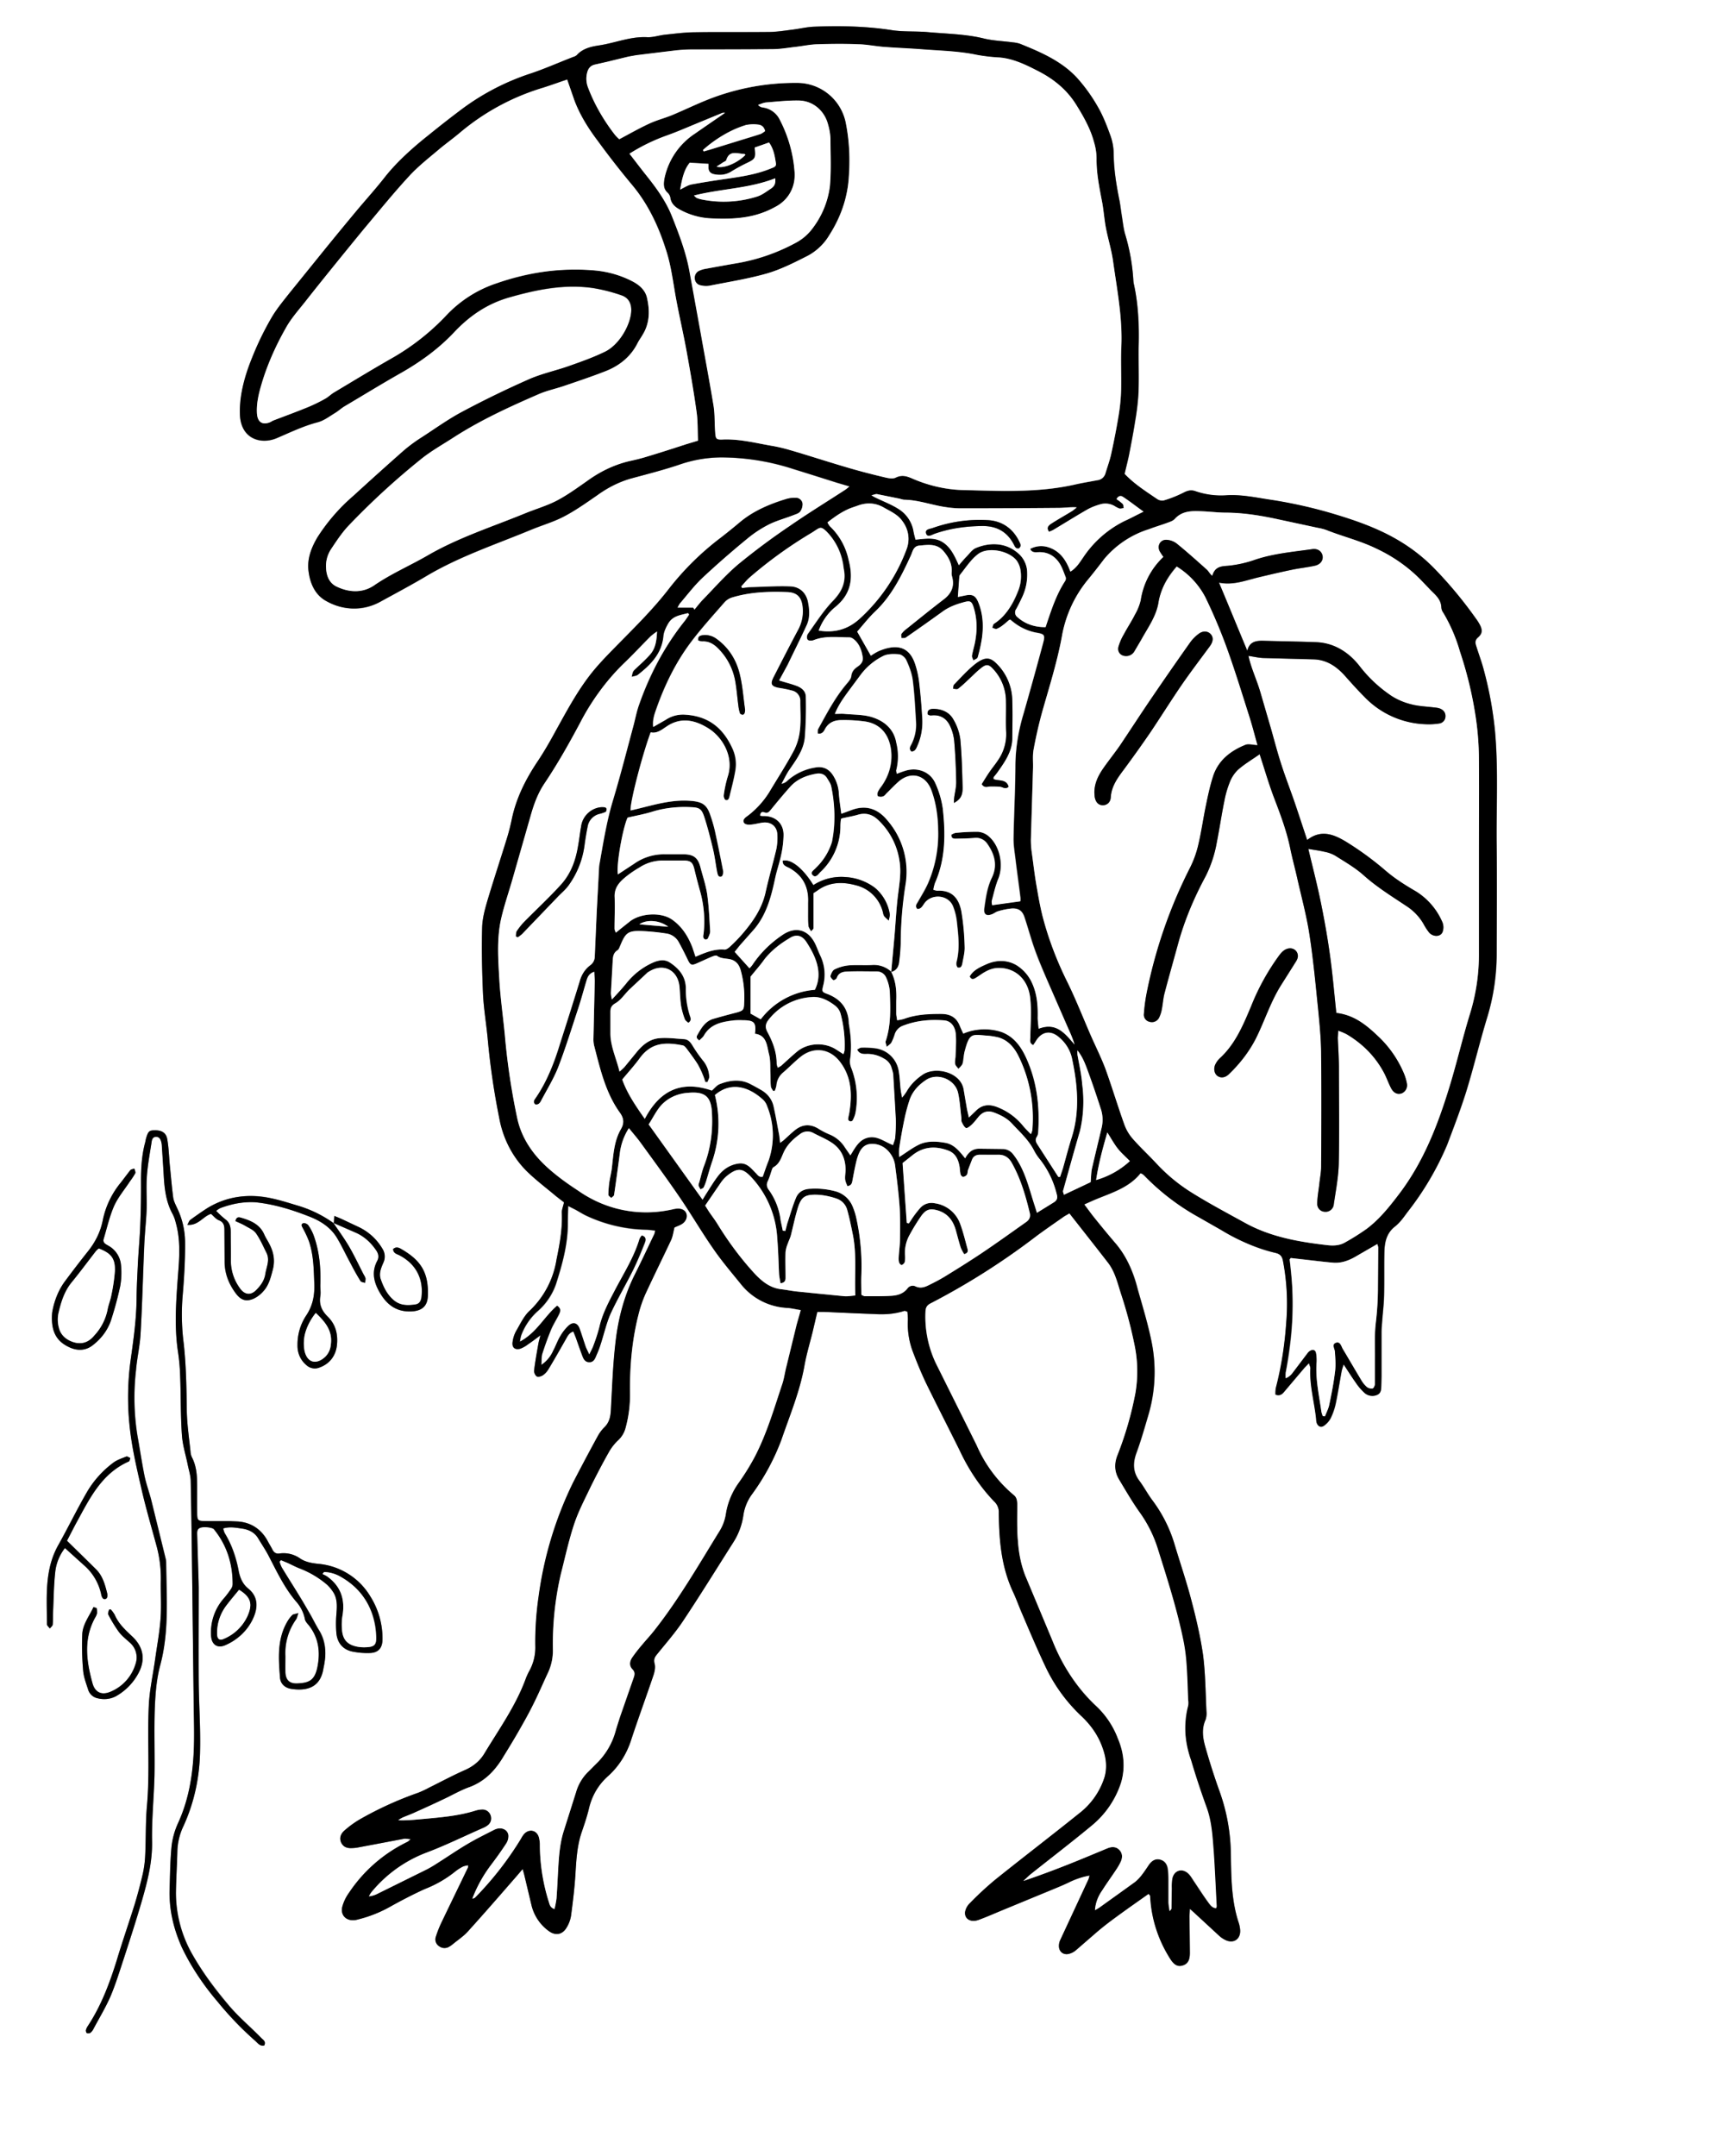 <svg xmlns="http://www.w3.org/2000/svg" viewBox="0 0 1200 1501">
  <rect x="0" y="0" width="1200" height="1501" fill="#808080" stroke="none"/>
  <defs/>
  <defs>
    <style>
      .cls-1{fill:#fff}
    </style>
  </defs>
  <g id="Layer_2" data-name="Layer 2">
    <g id="Layer_1-2" data-name="Layer 1">
      <path d="M0 0h1200v1501H0zm232.5 851.7a83.1 83.1 0 00-25.3-12.4c-6-1.8-11.9-3.7-18-5a58.9 58.9 0 00-44.7 6.7c-4.2 2.6-8.1 5.4-12.1 8.3-.8.6-1 1.7-2 3.4 7.7.7 11.1-6.1 16.5-7.6 2 1.7 3.5 3.6 5.4 4.4 3.4 1.3 4 3.7 4 6.7v22c0 8.5 3.1 16 8.2 22.6 3.4 4.4 6.8 5.5 11.9 3.4a20.6 20.6 0 006.7-5c4-4.2 5.3-9.6 6.8-15.2 1.7-6.6.5-12.3-2.4-18-1-2.2-2.5-4.2-3.5-6.5-3.1-7.2-9.5-9.8-16.4-11.8-1.4-.4-3-.5-3.7 2.4 2.3 1 4.9 2.1 7.2 3.5 2.6 1.5 5.7 2.8 7.2 5.1 3 4.2 5 9 7.2 13.5 2.6 5 0 10-.8 14.9-.7 4.5-3.3 8-6.4 11.1-3.9 3.9-8.2 3.2-11.4-1.4a32.5 32.5 0 01-6.2-19.1v-19.8c0-3.5-.5-6.7-3.8-9a68.6 68.6 0 01-6.4-5.9 12.7 12.7 0 013-2c8-2.5 15.9-4.9 24.4-4 12.7 1.3 24.8 5 36.6 9.6 8 3 15.4 7.4 20 15 3.4 5.6 6.2 11.6 9.3 17.4 2.3 4.3 4.6 8.7 7.2 12.8.5.8 2 1 3.2 1.3a12.2 12.2 0 00.3-3 9.2 9.2 0 00-1.2-2.6c-3.4-6.5-6.5-13.2-10.2-19.6-3.3-5.6-7.2-11-10.9-16.4l16.1 7c5.7 2.4 9.9 6.8 13.5 11.7 1.6 2.3 2.3 4.8.9 7.5-3.8 7.2-2.7 14 1 21 5 9 11.6 14.6 22.5 14.3 7.4-.3 11.4-3.4 11.7-10.7.7-16.7-5.2-25-18-32.5-2-1.1-4-2.1-6.2-.2.2 3.2 3 3.4 4.8 4.4a27.5 27.5 0 0115 28.1c-.2 2.9-1 5.5-4 6-5.3.8-10.7 1-15.2-2.8a32.1 32.1 0 01-9.2-14.7c-1.4-4 .2-7.8 1.8-11.5a10 10 0 00-.6-9.7 38.1 38.1 0 00-16.3-15l-12.8-6.1-4.4-1.8-.3 5.2zm239.2-428.6a17.8 17.8 0 011.7-3.1c5.3-6.1 10.2-12.7 16.1-18.2 9.9-9.3 20.2-18.1 30.7-26.8a80.8 80.8 0 0115-10c5.6-2.7 11.7-4.3 17.5-6.5 1.6-.6 3.5-1.2 4.4-2.4a8.7 8.7 0 001.7-5.5 4.6 4.6 0 00-4.8-4 20.3 20.3 0 00-6 .7 91.9 91.9 0 00-32.4 16c-4.4 3.7-9 7.4-13.6 11a194.2 194.2 0 00-35.8 35.3c-11 14.3-23.7 26.8-36.3 39.6-5.4 5.5-10.9 11-15.8 16.9-10.9 13-18.7 27.8-26.9 42.5-3.9 7.1-7.9 14.2-12.4 21-8.5 12.6-15.3 26-18.4 41-.8 4.2-2 8.4-3.2 12.5-4.5 14.6-9.3 29.1-13.6 43.8a73.8 73.8 0 00-3.8 18.8c-.4 15.5 0 31 .6 46.4.5 10.1 2.2 20.2 3.2 30.4a513.8 513.8 0 008.2 56c2.9 14.1 8.6 26.6 18.8 36.6 6.4 6.4 13.7 11.8 20.6 17.6 2 1.7 4 3.2 5.6 4.4-.6 3-1.6 5.1-1.5 7.3.5 11-1.4 21.7-3.7 32.5a62.5 62.5 0 01-18.5 35.4c-4.2 3.8-6.8 9.5-9.7 14.5a21.9 21.9 0 00-2.4 7.5c-.6 3.8 1.6 5.8 5.4 4.7a20.8 20.8 0 005.3-3l8.7-6.3-1.5 6.2c-1 6-2.2 12.2-3 18.4 0 1.3 1 3.6 2 4s3.3-.1 4.5-1a13.8 13.8 0 003.7-4.2c4-6.6 7.8-13.4 11.6-20 1.4-2.4 2.3-5 5.7-6l1.7 4.4c1.3 3.7 2.5 7.5 4 11.2 1 2.6 1.8 5.7 5.4 5.7 3.3 0 4.1-2.9 5.1-5.3s1.9-4.5 2.6-6.9c2.4-7.2 4-14.7 7-21.5C430 904.3 436 894.3 441 884c3-5.8 5.5-12 8-18 .7-1.9 1.8-4.5-1.9-5.6a9.6 9.6 0 00-1.6 2.4c-4 13.1-11.4 24.6-17.6 36.6-4.2 8-8.4 16-10.4 25a116.8 116.8 0 01-4 12.4c-.6 1.9-1.6 3.6-3 6.5-1.2-2.8-2-4.2-2.6-5.8-1.4-4-2.6-8.3-4.1-12.3s-4.7-5-7.9-2a31.6 31.6 0 00-5.5 7.1c-1.9 3.3-3.2 6.8-5 10.2a23.4 23.4 0 01-8.3 10c.3-3.3 0-5.9.7-8a180 180 0 016-16.5c1.5-3.6 3.7-7 5.5-10.5 1-2.1 1.8-4.3-1.2-6.2-8.8 7.5-14.2 18.8-26 25a32.8 32.8 0 01.9-4.3 42.7 42.7 0 0111.3-16.8 44.2 44.2 0 0013-18.9c4.4-14 8.4-28.2 8.3-43.2 0-3.5 0-7 .2-11.3l5.2 2.6c2.3 1.3 4.5 2.7 6.9 3.9a103 103 0 0042.6 10c2 0 3.9.4 6 .6a16 16 0 01-.6 2.4l-13.6 28a139 139 0 00-13.5 47.1c-1.9 16-2.4 32-3.3 48-.3 4.5-1.2 8.4-4.6 11.7a26.9 26.9 0 00-4.7 6.4 1552 1552 0 00-17 32 259.3 259.3 0 00-24 79.2 218.6 218.6 0 00-2.3 34.4 33.7 33.7 0 01-4.1 17.3 43.5 43.5 0 00-2.8 6.1c-7 18.5-18.5 34.5-28.6 51.3a29.6 29.6 0 01-14.1 11.7c-8.3 3.7-16.3 8-24.4 12a68.7 68.7 0 01-7.7 3.6 245 245 0 00-40.6 18.5 68.3 68.3 0 00-10.5 7.6c-3.1 2.6-3.8 5.7-2.4 8.6 1.5 3.2 4.3 4 7.5 3.8a27.2 27.2 0 003.4-.3l12.8-2.4 20-3.8c1.3-.2 2.6.1 4.6.3a19.3 19.3 0 01-2 1.7l-3 1.6a102 102 0 00-38 34 30 30 0 00-4.4 9c-2 6.3 2.3 10.9 8.8 10a18.5 18.5 0 002.2-.5 89 89 0 0022.5-9c7.8-4.3 15.6-8.5 23.7-12a80.3 80.3 0 0021-12.1 31.3 31.3 0 015.8-3.7 15.2 15.2 0 013.5-.9 6.2 6.2 0 01-.2 1.7c-6 12.6-12.2 25-18.2 37.7a77 77 0 00-4.1 10.5 5.6 5.6 0 002.2 6.5 6.2 6.2 0 007 .3 19.3 19.3 0 002.8-1.9c3.5-2.9 7.3-5.4 10.3-8.8 11.6-12.7 22.8-25.7 34.1-38.6l4-4.7 1 3.5 5.2 21.5a31.1 31.1 0 0011.8 18c4.6 3.5 9.6 2.8 12.6-2.1a22.5 22.5 0 003.1-8.4c1.3-9.7 2.4-19.5 3-29.2s1.3-19.6 4.5-29c1.8-5.4 3.6-10.8 5-16.3 2.2-9 6.3-16.6 13.5-22.9 8-7 13-16 16.3-26.1 4.8-14.7 10.2-29.2 15.1-43.9.9-2.5 1.5-5.7.8-8.1-.7-3 0-4.5 1.7-6.6 6.2-7.6 12.8-15 18.2-23.2 11.9-17.9 23.2-36.2 34.7-54.3a47.2 47.2 0 007.2-19 32.7 32.7 0 015.8-14.5 159 159 0 0020.7-38.2c5.8-17 12.8-33.5 16-51.3 1.4-8 3.8-15.7 5.7-23.6l3.4-14.2h4.3c11.9.5 23.7 1.1 35.6 1.5 7 .2 14 .3 20.7-2.2.4-.1 1 .3 2.1.6.1 1.9.4 4 .3 6a54.4 54.4 0 003.6 22.2c2.9 7.2 5.7 14.4 9 21.3 7.7 15.8 15.8 31.4 23.5 47.1 6.4 13 13.7 25.2 24 35.5a10 10 0 013.3 7.8c.1 19 1.7 37.7 9.9 55.3 2.3 5 4.1 10.1 6.3 15.1 5.2 12.1 10.4 24.3 16 36.3a113.7 113.7 0 0025.1 34.7 55.4 55.4 0 0114.8 21.8 33.4 33.4 0 011.5 21 51.3 51.3 0 01-17.7 25.2c-19.4 15.6-39.2 30.7-58.7 46.3a225 225 0 00-17.4 16.2 11.3 11.3 0 00-3.3 6.2c-.5 4.7 4 7.3 9.3 5.4s10.9-4.3 16.3-6.6l32.4-13.3c4.7-2 9.4-3.9 14-6a54 54 0 0114.7-5 21 21 0 01-.8 2.6l-19.7 42.6a9.6 9.6 0 00-.9 3.8c0 3.9 2.9 6.4 6.7 5.6a12 12 0 005-2.4l15-13c3.2-2.7 6.5-5.3 9.8-7.8l12.3-9 13.6-9.6c.8.9 1.1 1.1 1.2 1.4l.4 3.4c1 14.4 5.8 27.6 13.2 39.8 3 5 5.5 6.3 9 5.3 4.5-1.3 5-5.2 5-9l-.2-25.5.2-5 2.8 2.5 17.8 16.5a17.3 17.3 0 004.3 2.8c5.6 2.6 10.5-.6 10.2-6.8a21.5 21.5 0 00-1.1-5.5c-5.1-15.5-5.1-31.6-5.4-47.6a132.8 132.8 0 00-7.6-42.7q-5.6-15.7-10.2-31.8c-1.7-6.1-2.7-12.5.1-18.9a13.9 13.9 0 00.7-6c-.7-13-.7-26.2-2.4-39a314.8 314.8 0 00-8-37.7c-3.4-13.1-7.8-26-11.7-39A97.3 97.3 0 00803 1045c-3.4-4.6-6-9.6-9.4-14.2-4.5-6-4.6-12.3-2-19.2 3-8.3 5.5-16.9 8-25.4a105.8 105.8 0 002.6-51.5c-2.5-12.5-6.2-24.8-9.7-37.1a79.5 79.5 0 00-15-31.4c-5.6-6.5-11-13-16.3-19.7-2-2.4-3.7-5-6-8l6.5-2.8c11.6-5 24.3-8.4 32.7-18.8a5.8 5.8 0 011.3.4 13.4 13.4 0 011.7 1.5 162 162 0 0037.3 28.4l15.7 9c12 6.7 24.2 13.3 37.9 16 3.1.7 4.7 2.2 5.3 5.6a158.5 158.5 0 012.3 42.8c-1.3 15.4-3 30.9-7.2 45.8a20.6 20.6 0 00-.3 4.6c3 1 4.6-.3 6-2l13.6-16c1-1.2 2.1-2.2 3.8-4 .5 1.9 1 2.7 1 3.6-.7 12 2.8 23.5 4 35.3a10.6 10.6 0 00.4 2.8c1 2.6 3.1 3.4 5.3 1.7a15 15 0 004.4-5 45 45 0 003.5-10.1c1.6-7.6 2.7-15.2 4.1-22.9a45.2 45.2 0 011.4-4.5c3.2 4.8 5.6 8.8 8.3 12.6a39 39 0 006.2 7.2 8.2 8.2 0 009 1.3c2.9-1.3 2.6-4.3 2.7-7l.2-5.6v-30.6c0-2.8.3-5.7.5-8.5.4-6 1.2-12 1.3-18 .2-9.4 0-18.9.1-28.3.1-7.3 1-14 7.5-19.2 3.4-2.6 6-6.3 8.5-9.8A205 205 0 001008 797c4.7-12.6 9.6-25 13.5-37.8 5.2-16.8 9.2-34 14.3-50.7a152 152 0 006.7-44c0-25.5.2-51 0-76.5-.3-26.2 1.2-52.4-1.2-78.6a259.4 259.4 0 00-7.8-42.8c-1.4-5.6-3.5-11.1-5.3-16.7-.7-2.2-.9-4.1 1.3-6 3-2.7 3.2-5 1.4-8.6a34.6 34.6 0 00-3-4.8 291.8 291.8 0 00-28.6-34.3 119.9 119.9 0 00-23.8-19c-15.3-9.3-32.1-15-49-20a327.8 327.8 0 00-42-9.2c-10-1.6-20-3.8-30.4-3a54.8 54.8 0 01-21.8-3c-2.9-1-5.2-.3-8 1.2a81.8 81.8 0 01-13.5 5.4 6.3 6.3 0 01-4.8-1c-8-5.4-16-10.6-22.7-17.6 1-4.4 2.2-8.5 3-12.8 1.6-8 3.1-15.9 4.4-23.9a171.4 171.4 0 002.3-20.1c.4-10.8 0-21.6.1-32.3a175 175 0 00-3.3-42.8 16.4 16.4 0 01-.4-2.8 139.4 139.4 0 00-5.6-31.7c-1.2-4.1-1.6-8.5-2.3-12.8l-1.6-10.6a167 167 0 01-4.2-33 38.4 38.4 0 00-2.3-12.8c-2.5-6.9-5.1-13.8-8.8-20.1A114.6 114.6 0 00749.9 54c-10.7-11.6-25.1-17.7-39.5-23.5a21.2 21.2 0 00-5-1c-6.7-1-13.6-1.1-20.2-2.7-12.7-3.1-25.7-3.3-38.7-4.4-8.4-.8-17-.1-25.4-1.4-18-2.8-36-3.1-54.2-2.4-4.9.2-9.7 1.3-14.6 2-5.4.6-10.8 1.5-16.2 1.6-17.6.2-35.2 0-52.7.2-6.8.1-13.5 1-20.3 1.7-4 .5-8.2 2-12.3 1.8-11.6-.7-22.2 4-33.3 5.6-5.7 1-11.6 2.2-15.8 6.9a6.7 6.7 0 01-2.5 1.2c-10.2 4-20.2 8.5-30.6 11.9a167.5 167.5 0 00-49.2 26.2q-10.6 8-21 16.4a186.3 186.3 0 00-30.1 29c-6.4 8.2-13.4 15.9-20 23.8L228 171.5l-26.7 33c-4.4 5.6-9 11.2-12.6 17.4a207 207 0 00-12.6 25.9 99.3 99.3 0 00-9 41.1c.6 17 14.8 20.9 25.7 16.2 9.3-4 18.5-8.4 28.4-11 4.3-1.2 8-4 12-6.4 2.3-1.4 4.4-3.4 6.8-4.9 12.7-7.5 25.3-15.2 38-22.4 14.1-8 27.2-17.3 38.2-29s23.4-20 38.7-24.3c19-5.4 38.2-9.3 58-6.5a115.9 115.9 0 0119.7 5c4.7 1.6 7 5.1 7 10.5-.1 9.8-8.3 24-18.2 28.9-8.1 4-16.7 7-25.3 10-9.2 3.2-19 5.3-27.9 9.2q-23.5 10.4-46.3 22.6c-9.8 5.2-18.9 11.7-28.2 17.8a109 109 0 00-12.3 9q-17.9 15.7-35.3 31.8a131.8 131.8 0 00-25.2 29c-4 7-7 14.3-6.1 22.6.9 9 4.5 17.4 12.6 21.6 12 6.4 25.2 7.2 37.5.4 10.4-5.7 21-11.3 31.1-17.3 23.5-14.1 49.3-22.6 74.4-33 7.5-3 15.4-5.4 22.5-9.1 8-4.2 15.4-9.5 22.9-14.7 7.2-5 14.6-9.2 23.1-11.6 11.8-3.2 23.8-6.2 35.3-10.1a90.5 90.5 0 0127.8-4.7 164 164 0 0150.6 8.2c10.1 3 20.2 6.3 30.3 9.5l8.7 2.5a35 35 0 01-2.8 2.3c-13 8.4-26.2 16.5-38.9 25.3a479.8 479.8 0 00-35.8 26.7c-9 7.5-16.6 16.4-24.8 24.8-2 2.1-3.8 4.5-5.8 6.8l-.8-1.4zm-277 664.1l1-1 4.5 1.8c2.7 1.2 5.4 2.7 8.2 3.8a65.5 65.5 0 0119.4 11.4 25.4 25.4 0 014 4.7c3.3 4.8 3 10.3 2.5 15.8a76.3 76.3 0 000 13.5c.7 6.4 4.3 11 10.7 12.5a51.8 51.8 0 0012.3 1.1c6.2-.1 9-3.4 9.1-9.7a55 55 0 00-8.4-29.6 47.1 47.1 0 00-36.5-22.8c-4.5-.5-8.6-1.2-12.3-3.6a20 20 0 00-14.5-3.6c-2.5.4-3.9-.8-5-2.8l-3.3-6a24.7 24.7 0 00-21.4-13.5l-4.5-.2h-18.7c-3.8-.2-4.3-.8-4.4-4.4-.2-5.3-.1-10.6-.1-15.9 0-8.3.4-16.6-3.7-24.3a10.5 10.5 0 01-1-3.9c-.9-9.3-2.3-18.7-2.5-28.1-.3-15.8-.4-31.6-2.2-47.5a158.2 158.2 0 01-.8-31.6c1.2-13 2-26 1.8-39a55.7 55.7 0 00-5.6-23.4c-1.1-2.4-2.4-4.9-2.7-7.4-1-7.6-1.6-15.3-2.4-23-.5-5.8-.7-11.7-1.7-17.4-.8-4.5-3.9-6.3-8.8-6.2-3.9 0-4.6.8-6 6-.3.7-.4 1.4-.6 2.2-2.4 9-3 18.2-2.9 27.5 0 10-.1 20-.5 30-.3 8.4-1.1 16.9-1.5 25.4-.5 8.7-1 17.3-1 26-.2 14.3-2.2 28.5-4.2 42.7a189.5 189.5 0 00-.8 44.6c1.3 14.6 4.7 29 8 43.4 3 13.8 7 27.3 10.7 41a85.9 85.9 0 013.2 24c-.2 9 .4 18.2-.2 27.2-.7 9.5-2.5 19-3.9 28.5-1.5 10.6-3.8 21.2-4.3 31.9-1.1 23.4.8 46.8-1.3 70.1-1 11.3-.7 22.7-1.2 34a74.1 74.1 0 01-1.7 12.8c-1.6 7-3.4 14-5.5 20.8-4.1 13.3-8.7 26.5-12.7 39.9-5 16-10.8 31.4-20 45.4a9.2 9.2 0 00-1.4 3c-.1.7.3 1.9.7 2a3.1 3.1 0 002.5-.3 7.8 7.8 0 002-2.6c4-7.5 8.5-14.8 11.8-22.5 3.7-8.7 6.5-17.8 9.4-26.7 4.4-13.3 8.7-26.6 12.6-40 3.9-13.6 7.4-27.2 7-41.6-.2-15.3 1.4-30.6 1.7-45.8.4-15.7-.3-31.4.3-47 .4-10 1.2-20.1 3.8-29.7 6.3-23.6 4.3-47.6 4.1-71.5a12.7 12.7 0 00-.4-2.8l-10-40.6c-1.4-5.5-3.4-10.9-4.6-16.4-1.9-9.4-3.3-19-5-28.4a168.8 168.8 0 01-1-45.6c.7-8.5 2.7-16.8 3.1-25.3 1.1-19.4 1.7-38.8 2.5-58.2l.5-10.7c.4-6 1.1-12 1.3-18 .2-7.8-.4-15.6.2-23.3.5-7.8 2-15.6 3.2-23.4.3-1.7.9-3.5 3-3.6 2.4 0 3.2 1.7 3.8 3.6a12.4 12.4 0 01.4 2.8l1.2 18.6c.5 10 1.3 20 6.4 29a26.6 26.6 0 012 5.8c3.5 12.3 2.5 24.8 1.6 37.1-1.3 17.8-2.7 35.4 0 53.1a145.6 145.6 0 011.5 17.5c.5 13.4.4 26.8 1.2 40.1.5 6.9 2.6 13.7 4 20.5.8 3.8 2 7.7 2.2 11.5.5 24 .7 48 1 72l1.1 86c.1 10.1.4 20.3 0 30.5-.8 17-3.7 33.7-10.8 49.4a53.5 53.5 0 00-4.6 16.3c-1 9.9-1 20-1.4 30a90.7 90.7 0 008.5 40.5c6.2 14 15.3 26 24.8 37.7a227.8 227.8 0 0026.2 27.3c1.9 1.6 3.4 4.1 6.4 3.2 1.3-2.7-.7-3.7-2-5-7.7-8-16.3-15-23.4-23.7-9-11-17.7-22-24.6-34.5a86.7 86.7 0 01-11.5-43.2c0-9.6.7-19.2 1-28.9a43.2 43.2 0 014.3-17.4c7.7-16.5 11-34.2 11.5-52.2.4-16.2-.8-32.4-1-48.6v-65.1c0-2.7 0-5.3-.2-8l-.8-28.8c-.1-1.8-.3-3.9 2-4.8s8.6-.5 9.7 1c9 11 13 24 13 38a6.1 6.1 0 01-1 3.3 70.1 70.1 0 01-4.7 6.3 35.8 35.8 0 00-9.2 27.1c.5 6 4.6 8.4 10 5.9 8-3.8 14.7-9.3 18.6-17.4 3.5-7 5.1-15.6-2.9-22-3.7-3-5.6-7.2-6.6-12.2a77.3 77.3 0 00-9.7-26.4 14.7 14.7 0 01-1-3.2c4.6-1.4 8.8-.5 13.1.1 4.7.7 8.6 2.7 11.2 6.9s5.3 8.2 7.5 12.6c5.6 10.7 10.8 21.6 18.6 31 3 3.5 5.6 7.5 6.4 12.4.3 1.5 1.5 3 2.6 4.3 7.3 9 8.4 19.1 6 30-2 8.7-5.9 10.3-14.2 10.6-5.2.1-7.6-2.4-7.9-7.6-.2-3.8 0-7.6 0-11.4a40.4 40.4 0 017.4-25.6c.7-.9.9-2.2 1.6-4.4-2 .7-3.5.7-4.3 1.5a23.8 23.8 0 00-3.6 5c-7 12.2-6 25.5-4.9 38.6.4 4.4 3.7 7.1 8 7.8 11.4 1.6 20-1.6 22.1-13.6.3-1.8.8-3.7 1-5.6.8-7.4.6-14.6-3.6-21.3-2.2-3.5-4-7.2-6-10.8-2.9-4.9-5.7-9.8-8.7-14.6l-11.6-18.7a22.3 22.3 0 01-1.6-4zM36.3 914c-1.1 14 3.9 20.1 11.7 23.8 5.6 2.7 11.8 2.8 17-1.6 5.4-4.6 10-9.9 12.2-16.7a241.6 241.6 0 006.5-24 52.1 52.1 0 00.5-14.6 17 17 0 00-8.8-13.7c-1.8-1-4-2-3.2-4.7 2.4-7.7 4.1-15.7 7.4-23 2.7-6.1 7.2-11.4 10.9-17a46.2 46.2 0 003.7-5.7c.4-.8-.4-2.2-.7-3.3-1 .4-2.2.5-2.8 1.2-2.3 2.8-4.3 5.7-6.5 8.5a59.8 59.8 0 00-12.6 26.2 50 50 0 01-10.7 22.2 755.4 755.4 0 00-15.8 20.6 51 51 0 00-8.8 21.8zm10.3 158.6c2-3.8 4-7.8 6.2-11.7 9.3-17 17.6-34.9 36.9-43.4.6-.3.7-1.5 1-2.3-.9-.4-2-1.4-2.7-1.2-3.3 1.4-6.8 2.5-9.6 4.7a69.1 69.1 0 00-17.3 19.2c-7.2 12.3-13.5 25.2-20.5 37.7-9.8 17.4-8 36.4-7.9 55.2 0 1 1.3 2 2 3 .7-1 2-1.8 2-2.8.3-3 0-6 .2-9 .4-9.2.5-18.5 1.5-27.6a33 33 0 016.9-16.6l12.9 11.7a37 37 0 0112.2 20.5 6.5 6.5 0 001 2.6 1.8 1.8 0 003.3-.8 6.4 6.4 0 00-.2-2.8c-1.4-5.9-3-11.7-7.4-16.2-6.4-6.6-13.1-13-20.4-20.2zM223.1 895c.4-11.8-.6-23.4-4.5-34.6a30.4 30.4 0 00-3.9-7.4c-.6-1-2.8-1.9-3.6-1.4-2 .9-.6 2.4.1 3.8a73.9 73.9 0 014 8.6c3.3 9.6 3.3 19.6 3.7 29.6.3 8-1 15.1-5.5 22a36.5 36.5 0 00-6.2 20.8c.1 5.6 1.8 10.3 6.3 14a8.6 8.6 0 009 1.6c7.2-2.5 11.5-8.3 12.2-16s-1-14.2-6.6-19.6c-4-3.9-6-8.4-5-14 .4-2.4 0-5 0-7.4zM67.3 1119.5l-2.2-.7c-3 6.4-7.6 12-7.9 19.3a200 200 0 00.7 24.9c.3 4.4 2 8.8 3.4 13a8.7 8.7 0 006.7 6.3c4.3.9 8.6.9 12.7-1.4a39.6 39.6 0 0015-14.9c5.9-9.8 4.5-19.1-3.8-27-4.7-4.3-9.4-8.7-12-14.8a21.5 21.5 0 00-2.8-3.8l-1.2.3c-.2 1-1 2.5-.5 3.3a97.7 97.7 0 007.3 12c2.1 2.8 5 5.1 7.6 7.5a13.7 13.7 0 014 15 30.3 30.3 0 01-17.2 19.2c-6.3 2.7-10.9.6-12.7-5.9-4.2-15.3-6.4-30.7 1.8-45.6a9.8 9.8 0 001.3-3.1 15.7 15.7 0 00-.2-3.6z" class="cls-1"/>
      <path d="M471.7 423.1h11.1l.9 1.4c1.9-2.3 3.7-4.7 5.7-6.8 8.2-8.4 16-17.3 24.8-24.8a479.8 479.8 0 0135.9-26.7c12.7-8.8 25.9-16.9 38.8-25.3a35 35 0 002.8-2.3L583 336l-30.3-9.5a164 164 0 00-50.6-8.1 90.5 90.5 0 00-27.7 4.6c-11.6 4-23.5 7-35.3 10.2a75 75 0 00-23.2 11.6c-7.4 5.1-14.9 10.4-22.9 14.6-7.1 3.8-15 6-22.5 9.1-25 10.4-51 18.9-74.4 33-10.2 6-20.7 11.6-31.1 17.3a38.2 38.2 0 01-37.6-.3c-8-4.3-11.6-12.6-12.6-21.7-.8-8.2 2.1-15.6 6.2-22.6a130.9 130.9 0 0125.1-29q17.5-16 35.4-31.8a109 109 0 0112.3-9c9.3-6 18.4-12.6 28.2-17.8q22.7-12.1 46.3-22.5c9-4 18.7-6 28-9.3 8.5-3 17-6 25.2-10 10-4.9 18-19 18.2-28.9 0-5.3-2.3-8.9-7-10.4a115.9 115.9 0 00-19.7-5c-19.8-2.9-39 1-58 6.4-15.3 4.3-27.8 12.7-38.7 24.3s-24 21.1-38.2 29c-12.8 7.3-25.3 15-38 22.5-2.4 1.4-4.5 3.4-6.9 4.8-3.9 2.4-7.6 5.3-11.9 6.4-10 2.6-19 7-28.4 11-10.9 4.7-25 .9-25.8-16.2-.6-14.6 3.9-28 9-41a207 207 0 0112.7-26c3.5-6.2 8.2-11.8 12.6-17.4l26.7-33q10-12.3 20.1-24.4c6.7-8 13.7-15.7 20-23.8 8.8-11.1 19.4-20.2 30.3-29q10.3-8.4 20.9-16.4a167.5 167.5 0 0149.2-26.2c10.4-3.4 20.4-7.9 30.6-11.8a6.7 6.7 0 002.5-1.3c4.2-4.7 10-6 15.8-6.8 11-1.7 21.7-6.3 33.3-5.7 4 .2 8.2-1.3 12.3-1.7 6.7-.7 13.5-1.6 20.3-1.7 17.5-.3 35 0 52.6-.2 5.5-.1 10.9-1 16.3-1.7 4.9-.6 9.7-1.8 14.6-2 18-.7 36.1-.4 54.2 2.4 8.3 1.3 17 .6 25.4 1.4 13 1.2 26 1.3 38.7 4.4 6.5 1.6 13.4 1.8 20.2 2.7a21.2 21.2 0 015 1c14.4 5.8 28.7 12 39.5 23.5a114.6 114.6 0 0114.5 20.1c3.7 6.3 6.4 13.3 8.9 20.2a38.4 38.4 0 012.3 12.7c0 11.2 2 22.1 4.1 33 .7 3.6 1 7.1 1.6 10.7.7 4.2 1.1 8.6 2.4 12.7a139.4 139.4 0 015.6 31.7 16.4 16.4 0 00.4 2.8c3.2 14.1 3.5 28.5 3.3 42.8-.2 10.8.2 21.6-.1 32.3a171.4 171.4 0 01-2.4 20.2c-1.2 8-2.8 16-4.3 23.9l-3 12.8c6.6 7 14.7 12.1 22.6 17.5a6.3 6.3 0 004.8 1 81.8 81.8 0 0013.6-5.4c2.7-1.4 5-2.1 8-1.2a54.8 54.8 0 0021.7 3c10.3-.7 20.4 1.5 30.4 3a327.8 327.8 0 0142 9.2c17 5 33.8 10.7 49 20a119.9 119.9 0 0123.9 19 291.8 291.8 0 0128.5 34.4 34.6 34.6 0 013 4.7c1.8 3.6 1.6 6-1.4 8.6-2.2 1.9-2 3.8-1.2 6 1.7 5.6 3.8 11.1 5.3 16.8a259.4 259.4 0 017.8 42.7c2.3 26.2.8 52.5 1.1 78.7.3 25.5.1 51 0 76.5a152 152 0 01-6.6 44c-5.1 16.7-9.2 33.8-14.3 50.6-4 12.8-8.8 25.3-13.5 37.8a205 205 0 01-27.8 47.2c-2.6 3.5-5.2 7.2-8.5 9.8-6.5 5-7.4 11.9-7.5 19.1-.2 9.5 0 19-.2 28.4-.1 6-.8 12-1.3 18-.2 2.8-.5 5.6-.5 8.4v30.6l-.1 5.7c-.1 2.6.1 5.6-2.7 7a8.2 8.2 0 01-9-1.3 39 39 0 01-6.2-7.3c-2.7-3.8-5.2-7.7-8.3-12.5a45.2 45.2 0 00-1.4 4.5c-1.4 7.6-2.6 15.3-4.2 22.8a45 45 0 01-3.5 10.1 15 15 0 01-4.3 5c-2.2 1.8-4.4 1-5.4-1.7a10.6 10.6 0 01-.4-2.7c-1.2-11.8-4.7-23.4-4-35.4 0-.8-.5-1.7-1-3.5-1.6 1.7-2.8 2.8-3.8 4l-13.5 16c-1.4 1.7-3 3-6 1.9a20.6 20.6 0 01.2-4.5 248 248 0 007.3-45.8 158.5 158.5 0 00-2.3-42.9c-.6-3.3-2.2-4.8-5.4-5.5a134.7 134.7 0 01-37.8-16l-15.8-9a162 162 0 01-37.2-28.4 13.4 13.4 0 00-1.7-1.5 5.8 5.8 0 00-1.4-.5c-8.3 10.5-21 13.8-32.7 18.8l-6.4 2.9 6 8c5.3 6.6 10.7 13.2 16.2 19.6 7.8 9.2 12 20 15 31.4 3.5 12.3 7.3 24.6 9.8 37.2a105.8 105.8 0 01-2.7 51.5c-2.5 8.5-4.9 17-8 25.3-2.5 7-2.5 13.2 2 19.3 3.4 4.5 6 9.6 9.5 14.1a97.3 97.3 0 0115.3 30.8c3.9 13 8.3 25.8 11.7 39 3.2 12.4 6.2 24.9 8 37.6 1.6 12.8 1.7 26 2.3 39a13.9 13.9 0 01-.6 6c-2.9 6.4-1.9 12.8-.1 19q4.5 16 10.2 31.7a132.8 132.8 0 017.5 42.7c.3 16 .3 32.1 5.4 47.6a21.5 21.5 0 011.1 5.5c.3 6.2-4.6 9.5-10.2 6.8a17.3 17.3 0 01-4.2-2.8l-17.9-16.5-2.7-2.4-.3 4.9.3 25.5c0 3.8-.6 7.7-5.1 9-3.5 1-6-.3-9-5.2a88.7 88.7 0 01-13.6-43.3c0-.2-.4-.5-1.1-1.3l-13.6 9.6c-4.2 3-8.3 5.9-12.4 9a193 193 0 00-9.7 7.7l-15 13a12 12 0 01-5 2.5c-3.9.8-6.8-1.8-6.7-5.7a9.6 9.6 0 01.8-3.8l19.8-42.5a21 21 0 00.7-2.6 54 54 0 00-14.7 4.9c-4.6 2.2-9.3 4.1-14 6l-32.4 13.4c-5.4 2.2-10.7 4.6-16.2 6.6s-9.8-.7-9.4-5.4a11.3 11.3 0 013.4-6.3 225 225 0 0117.4-16.1c19.4-15.6 39.2-30.7 58.6-46.3a51.3 51.3 0 0017.7-25.1c2.2-7.2 1-14.3-1.5-21.1-3-8.5-8.3-15.7-14.8-21.8a113.7 113.7 0 01-25-34.7c-5.7-12-10.8-24.1-16-36.3-2.2-5-4-10.2-6.3-15.1-8.3-17.6-9.8-36.3-10-55.3a10 10 0 00-3.2-7.8 131.8 131.8 0 01-24-35.5c-7.8-15.7-15.8-31.3-23.5-47a279 279 0 01-9-21.4 54.4 54.4 0 01-3.6-22.2c.1-2-.2-4-.3-6-1-.3-1.7-.7-2.1-.6a55.3 55.3 0 01-20.7 2.2c-11.9-.4-23.8-1-35.6-1.5h-4.4l-3.3 14.2c-2 7.9-4.3 15.6-5.7 23.6-3.2 17.8-10.2 34.4-16 51.3a158.2 158.2 0 01-20.7 38.2 32.7 32.7 0 00-5.8 14.5 47.2 47.2 0 01-7.2 19c-11.5 18.1-22.8 36.4-34.8 54.4-5.4 8.1-11.9 15.5-18 23.1-1.7 2-2.6 3.7-1.8 6.6.7 2.5 0 5.6-.8 8.1-5 14.7-10.3 29.2-15.2 43.9a57.4 57.4 0 01-16.2 26.1 42.7 42.7 0 00-13.6 23c-1.3 5.4-3.1 10.8-5 16.2-3.2 9.4-3.7 19.2-4.3 29s-1.8 19.5-3.1 29.2a22.5 22.5 0 01-3.2 8.4c-3 5-7.9 5.6-12.5 2.1a31.1 31.1 0 01-11.9-18l-5.1-21.5-1-3.5-4 4.7c-11.3 13-22.6 26-34 38.6-3 3.4-7 6-10.4 8.8a19.3 19.3 0 01-2.8 2 6.2 6.2 0 01-7-.4 5.6 5.6 0 01-2.3-6.5 77 77 0 014.2-10.5l18.2-37.7a6.2 6.2 0 00.2-1.6 15.2 15.2 0 00-3.6.8 31.3 31.3 0 00-5.7 3.7 80.3 80.3 0 01-21 12c-8 3.7-16 7.8-23.7 12.1a89 89 0 01-22.5 9 18.5 18.5 0 01-2.2.5c-6.5.9-10.8-3.7-8.8-10a30 30 0 014.5-9 102.5 102.5 0 0141-35.6 19.3 19.3 0 001.9-1.7c-2-.1-3.4-.5-4.6-.3l-20 3.8-12.8 2.4a27.2 27.2 0 01-3.4.3c-3.3.2-6-.6-7.6-3.8-1.3-2.9-.6-6 2.5-8.6a68.3 68.3 0 0110.5-7.6 245 245 0 0140.6-18.5 68.7 68.7 0 007.7-3.6c8.1-4 16.1-8.3 24.4-12 6-2.6 10.8-6.3 14-11.7 10.2-16.9 21.7-32.9 28.6-51.5a43.5 43.5 0 012.8-6.2 33.7 33.7 0 004.1-17.2 218.6 218.6 0 012.3-34.5 258 258 0 0124-79.3 1552 1552 0 0117-32 26.9 26.9 0 014.6-6.3c3.5-3.3 4.4-7.2 4.7-11.7.9-16 1.4-32 3.3-48 1.9-16.3 6-32.2 13.5-47 4.7-9.3 9-18.7 13.5-28a16 16 0 00.6-2.5l-6-.6a103 103 0 01-42.5-10c-2.4-1.2-4.6-2.6-7-3.9l-5.1-2.6-.3 11.3c.2 15-3.8 29.2-8.3 43.2a44.4 44.4 0 01-13 19 42.7 42.7 0 00-11.2 16.7 32.8 32.8 0 00-.8 4.3c11.7-6.2 17-17.5 25.9-25 3 2 2.2 4 1.1 6.2-1.7 3.5-3.9 6.9-5.4 10.5-2.2 5.4-4.2 11-6 16.5-.7 2.2-.5 4.7-.7 8a23 23 0 008.3-10c1.8-3.3 3-7 5-10.2a31.6 31.6 0 015.5-7c3.2-3 6.4-2.2 7.9 2l4.1 12.3c.5 1.5 1.4 3 2.6 5.7 1.4-3 2.4-4.6 3-6.5a116.8 116.8 0 004-12.4c2-9 6.2-17 10.4-25 6.2-12 13.7-23.5 17.6-36.6a9.6 9.6 0 011.6-2.4c3.6 1 2.5 3.7 1.8 5.5A249 249 0 01441 884c-5.1 10.2-11 20.2-15.8 30.6-3 6.9-4.6 14.4-7 21.6-.7 2.3-1.6 4.6-2.6 6.8s-1.8 5.3-5.1 5.3c-3.6 0-4.4-3.1-5.4-5.7l-4-11.2-1.8-4.5c-3.3 1-4.2 3.8-5.6 6.1-3.8 6.7-7.6 13.4-11.6 20a13.8 13.8 0 01-3.7 4.2c-1.2.9-3.3 1.6-4.4 1.1s-2.2-2.8-2-4.1c.7-6.2 1.8-12.3 2.9-18.4.2-1.6.7-3.2 1.5-6.2-3.6 2.7-6.1 4.6-8.7 6.3a20.8 20.8 0 01-5.3 3c-3.8 1.1-6-.9-5.4-4.7a21.9 21.9 0 012.4-7.5c3-5 5.5-10.7 9.7-14.4a62.5 62.5 0 0018.5-35.5c2.2-10.8 4.2-21.5 3.7-32.5-.1-2.2.9-4.3 1.5-7.3l-5.6-4.3c-7-5.9-14.2-11.3-20.6-17.6a69.8 69.8 0 01-18.9-36.7 513.8 513.8 0 01-8.1-56c-1-10.2-2.7-20.2-3.2-30.4-.7-15.4-1-31-.6-46.4.1-6.3 2-12.7 3.7-18.8 4.4-14.6 9.2-29.1 13.7-43.7 1.3-4.2 2.3-8.4 3.2-12.6 3.1-15.1 9.9-28.4 18.4-41 4.5-6.8 8.5-13.8 12.4-21 8.1-14.6 16-29.5 26.9-42.5 5-5.9 10.4-11.4 15.8-16.9 12.6-12.8 25.3-25.3 36.3-39.6a194.2 194.2 0 0135.9-35.2 424 424 0 0013.6-11c9.5-8 20.7-12.3 32.3-16a20.3 20.3 0 016.1-.7 4.6 4.6 0 014.8 4 8.7 8.7 0 01-1.7 5.6c-1 1.2-2.9 1.7-4.4 2.3-5.8 2.3-12 3.9-17.5 6.7a80.8 80.8 0 00-15 9.9 645.7 645.7 0 00-30.7 26.8c-5.9 5.5-10.8 12-16.1 18.2a17.8 17.8 0 00-1.7 3.1zm149 253.6l2.3-25.3c.9-10 1.3-20 2.6-29.8 1-7.3 2-14.6.9-22a49 49 0 00-15.1-29c-4-3.7-8.7-5-14.1-3.4-3.6 1.1-7.3 1.7-11.2 2.6a2.7 2.7 0 00-.5 1c-.2 1.8-.2 3.5-.2 5.2a43.9 43.9 0 01-14 31.1c-1.5 1.5-3.3 4.4-5.5 2-1.9-2 1-3.4 2.3-4.9a42.4 42.4 0 0011.2-18c3-13 1.7-26-.5-38.8-.4-2-1.7-3.8-2.8-5.6-1.7-3-4.5-3.8-7.8-3.2-6.8 1.3-13 3.8-17.8 9s-9.2 10.6-13.6 16c-1.3 1.6-2.3 2.8-4.7 1.9-1.7-.7-2.6.4-2.8 2.3a12 12 0 001.9.3c8.7-.3 14.6 5 14.5 13.5A71.4 71.4 0 01544 595c-1 5.3-3 10.5-4.1 15.9-2.8 13.2-6 26.1-15.3 36.6l-9.4 10.6-3.6 4.5 10.3 11.5a18.8 18.8 0 002-2.3c5.4-8.4 12.6-15 20.6-20.7 9-6.4 18-4.3 23 5.7 1.4 2.7 2.3 5.6 3.6 8.3a30.4 30.4 0 012.2 20.9c-1 4.1-1 4.5 2.9 6 9.3 3.5 14.4 10 14.9 20a3.6 3.6 0 000 .5c1.4 8 2 16.1 1 24.2a11.8 11.8 0 00.6 6.5 57.5 57.5 0 013 31.7 19.2 19.2 0 01-2 5.2 1.8 1.8 0 01-3.1-1c.2-2 .8-3.7 1-5.6 1.9-12.5 1.2-24.5-7.1-35-7.3-9-18.6-10-27.5-2.4-4 3.3-7.5 6.9-11.4 10.3a13 13 0 00-4.9 9.2 17.2 17.2 0 01-1.2 3.8h-1.2c-.5-1-1.4-2-1.5-3-.3-2.9-.2-5.7-.3-8.6-.2-4.7.2-9.5-1-14-1.5-5.8-1.5-13.1-9.8-14.2 1-7.8-.5-9.4-8.4-9.4a49.6 49.6 0 00-6.3.1c-8.1 1-16.1 2.4-20.8 10.5-.7 1.3-2.1 2.3-3.3 3.6-.9-1-1.4-1.3-1.6-1.8a2.1 2.1 0 010-1.6c2.8-5 5.5-10 11.5-11.8l15.9-4.4c5-1.3 5.4-1.8 5.5-6.9a70.5 70.5 0 00-2.4-22.3c-.9-3-2.1-5.2-4.6-6.7-3.7-2.1-8.3-.8-12-3.4-.8-.6-2.9.3-4.3.9-3.3 1.3-6.5 2.9-9.8 4.3-3.5 1.6-4.4 1.1-6-2.3q-3.1-6.3-6.5-12.5a11.8 11.8 0 00-9.1-6 151.7 151.7 0 00-16.3-1.7c-9.8-.3-11.6 1-15.3 10-.5 1.2-.9 2.8-1.9 3.4-3.3 2-3.2 5.2-3.4 8.4l-1.2 21.5a26.7 26.7 0 00.7 4.4c4-4.4 7.1-7.7 10-11.3a49.5 49.5 0 0117.5-14c4-1.9 8.6-3.1 12.6-.6 6.3 4 11.2 9.5 11.4 17.8a60 60 0 002.8 19.5c.6 1.5 1.3 3.3-1.2 4.8-.7-.7-2-1.5-2.3-2.5a50 50 0 01-2.6-9.2c-.7-4.3-.8-8.6-1.1-13-1-12-11.2-17.3-21.3-11a6.2 6.2 0 00-1 .6l-12.7 12c-3.2 3-5.8 7.2-9.6 9.4-2.9 1.7-3.6 3.3-3.6 6.1v15.3c.2 9 4.2 17 6.4 26.3a40.5 40.5 0 003.4-3.2l8.6-10.5c4-5 9-9 15.5-9.6 5.7-.5 11.6.3 17.4.7 3 .2 4.5 2.1 6 4.6a94.6 94.6 0 007.1 10 19 19 0 014.5 11.5c0 1.2-.8 2.5-1.3 3.7h-1.4c-.6-1.6-1-3.3-1.8-5a59.2 59.2 0 00-3.6-7.4c-2.1-3.4-4.5-6.5-6.8-9.7-1-1.2-2.2-3-3.5-3.3-12.4-2.5-22-2-30 8.8-3.6 5-7.8 9.5-12.2 14.9 3.3 9.4 9.1 18 15.7 27.4 10.6-20.4 26-26.9 46.7-19.7 1.8-1.5 3.4-3.7 5.5-4.5 7-2.7 14.3-3.8 21.4 0l7.4 4c4.2 2.6 7.4 6 8.6 11 1.5 6.7 2.7 13.6 4 20.4l.6 5.5c1.4-1 2.2-1.5 2.8-2.1 2.4-2.2 4.7-4.4 7.2-6.5 5-4.1 10.4-5 16.2-1.6a53.6 53.6 0 008 4.2 22.9 22.9 0 0111 9.3l3.8 5.4c3.5-5.7 6.1-11.2 12.6-12.4 6.3-1.3 11 2.9 17 5.2.7-2 1.5-3.7 1.6-5.4a114.8 114.8 0 00.3-13c-.4-10.4-1.1-20.7-1.8-31a25 25 0 00-.9-3.8 10.4 10.4 0 00-5.4-7 22.3 22.3 0 00-11.3-3.2c-2.5 0-5.7.6-7.4-3.1 1.2-.5 2-1.3 3-1.3a60.3 60.3 0 0110.2.6 19 19 0 0115.9 16c.7 4 .8 8.3 1.2 12.4l1 5.7a36.4 36.4 0 003-4c2.5-4.9 6.5-8.3 10.7-11.5 8.7-6.7 27.4-2.5 29.3 10.2q.9 5.9 2 11.7c.3 2.1.8 4.2 1.5 7.5l4.8-4.7c4-4 8.5-4.8 14-3a43 43 0 0119.1 13.7c1.5 1.8 3.3 3.5 5.3 5.6a14.6 14.6 0 001-2.8c1.2-18-1.5-35.4-9.7-51.7-2.9-5.8-7-10.8-13.6-12.8a48.7 48.7 0 00-9.5-1.4c-9.2-.8-11-1.6-14.2 10.6-.5 1.8-.6 3.7-1 5.6a13.7 13.7 0 01-.7 3.9 16.1 16.1 0 01-2.8 3c-.8-1-2-2.1-2.2-3.4-.3-1.8.2-3.7.3-5.6.1-5 .5-9.8.2-14.7-.4-6-3.6-9.6-8.2-10a64 64 0 00-28.4 3.7 9.4 9.4 0 00-6 6.2 33.6 33.6 0 01-2.4 5.7c-.5 1-1.7 1.6-3.2 3-.4-2-1-3-.7-4 3.8-11.3 3.3-23 2.9-34.7a28.6 28.6 0 00-2.6-9.6 7 7 0 00-6.8-4.3c-6.8 0-13.6-.2-20.4 0-3 .2-6 .9-7.1 4.5-.2.8-2.1 1.8-2.5 1.5-.9-.7-2.2-2.1-2-2.9.5-1.6 1.5-3.8 2.9-4.5a29 29 0 019.6-2.8c5.4-.5 11 0 16.4-.3a17.9 17.9 0 0113.5 4.7 39.8 39.8 0 013.5 20.4v8.5c0 1.4.3 2.9.6 4.8a28.6 28.6 0 004.7-1 71.3 71.3 0 0126.2-3.4c6.2 0 10.5 2.5 12.8 8.4l2.4 5.4c6.7-3.7 20-4 27-1.2 7.5 3.1 12.3 9 15.8 16a104 104 0 019.3 53.6 6.6 6.6 0 01-.8 3.2c-1.5 2.1-.8 3.9.4 5.7l14.4 22.3 1.2.2 2-6c2-7.1 3.8-14.3 6-21.3 6-18.6 4.2-37.3.2-55.9a26.5 26.5 0 00-8.9-14.2c-5.7-5-11.8-4-15.8 2.3l-2.2 3.2c-2.8-1.4-2-3.5-2-5.5.2-9 .9-18.2 0-27.1-1.4-13.7-11.3-22-23.8-21a19.1 19.1 0 00-6.8 2.2c-2.7 1.3-5 3.3-7.7 4.8-1.4.9-2.8 1.1-3.9-1.2 2.4-4.5 7.2-6.5 11.4-8.4 6.9-3 14.5-3.5 21.3.6a28.3 28.3 0 0111 12.7 54.2 54.2 0 013.8 23.8c0 2.3.3 4.7.5 7.7 12.6-4.8 18.5 3.5 25.1 11a80.5 80.5 0 00-3.9-10L729 681.3c-3-7-5.9-13.9-8.4-21s-4.5-14.4-6.9-21.6c-1.5-4.6-4-6.5-8.8-6.3a47.6 47.6 0 00-9.8 2c-1.5.4-2.7 1.5-4 2-4 1.5-6 .1-5.4-4 1-7.3 2-14.7 5.2-21.4 4.1-8.5 2-16.2-3-23.4a9.4 9.4 0 00-9.2-4.3c-4.3.4-8.7.4-13 .5-1.6 0-3-.2-3-2.7a9 9 0 012.8-1.3 137.5 137.5 0 0115.8-.8 13 13 0 017.1 2.8c8.2 6.6 11 20.3 7 30-2 4.9-3 10-4.4 15.2a8.7 8.7 0 00.2 3.1l19.5-2.8a13.4 13.4 0 00.1-2.5c-1-8.8-2.3-17.6-3.4-26.4-.6-5-1.5-10.1-1.4-15.2.3-17 1.2-34 1.3-50.9 0-12.2 2.3-24 5.7-35.6q7-24.5 13.6-49.1c1.5-5.6 1-6.3-4.6-7.2a36.2 36.2 0 01-14.4-6.1 44 44 0 01-3.8-3 3.6 3.6 0 00-.9.2c-1.4 1.2-2.8 2.5-4.3 3.6a16.8 16.8 0 01-4.4 2.6c-.8.3-2-.5-3-.8.4-1 .5-2.3 1.2-2.7a45.1 45.1 0 0016.5-22.2 27 27 0 002-14.4 15.8 15.8 0 00-2.8-7.3c-5.3-7-20-9.9-27-4.5-5 3.7-8.4 9.4-12.5 14.3a3 3 0 00-.4 1.7l-1 13.8 4.5-1c5.7-1.2 7.9-.2 10 5.4 3 7.7 3.4 15.8 2.3 24a102.2 102.2 0 01-3.1 13.7c-.3 1-2 1.4-2.9 2.1-.4-1-1.2-2.3-1-3.3.6-3.9 2-7.7 2.5-11.6 1-7.5 1-15-1.5-22.4-1.3-3.9-2.4-4.4-6.3-3.3a44.6 44.6 0 00-15 6.4q-12.9 9.3-25.9 18.3c-.7.5-2 .3-3 .4 0-1-.4-2.3 0-3a16.6 16.6 0 013.7-3.6c8.5-6.8 17-13.7 25.7-20.3 5.6-4.3 7.8-9.4 5.8-16.3a8 8 0 01-.2-2.8c.4-5.9-2.2-10.6-6-14.8-4.5-5.1-10.4-4.2-16.3-3.7-4.5.4-4.8 4.2-6.2 7.1-6.5 14.1-13.3 28-24.8 38.9-4.6 4.3-8.5 9.4-12.5 14l9.6 16.7a46.4 46.4 0 015.4-3.2c12.8-5.4 21.5-3.1 25.5 9.2a65.5 65.5 0 012.7 12q1.4 11.9 2.1 23.8c.4 7.2 0 14.3-3.3 21-.8 1.8-1.6 3.9-4.1 4-2.1-1.9-.9-3.6 0-5.2a30 30 0 003.2-15.4c-.6-9.8-1-19.6-2.3-29.3a51 51 0 00-4.5-13.9c-.8-1.8-3.2-3.8-5-4-3.6-.3-7.9-.4-11 1.1a43.8 43.8 0 00-15.9 13.4l-8.4 11.4c-3.3 4.6-6.8 9.2-9.4 15.6 2.8 0 4.8-.2 6.8 0 6.5.6 13.4.4 19.5 2.4 8.3 2.7 14.9 8.3 16.5 17.6a39 39 0 010 19.1c-.2.6.2 1.4.3 2.6l5.6-2c8.8-2.9 18 .6 21.4 8.9a64.5 64.5 0 015 17.3c2 17.5 2 35-5.3 51.7a29.1 29.1 0 00-1.2 4.9 11.7 11.7 0 002.7.6c9.9-.5 15 4.7 16.7 14.2a171.4 171.4 0 012.4 24.8c.2 3.8-1 7.8-1.6 11.7-.4 1.6-1 3.4-3.4 2.7a6.3 6.3 0 01-.7-1.5 5.7 5.7 0 010-2.2c2.4-9.2 1.3-18.4.3-27.6a41.1 41.1 0 00-2.8-11.5C660.4 623 649 622 644 629c-1.3 1.7-2.2 4-5 3.9-1.9-2-.4-3.5.5-5.1 2.4-4.3 5.1-8.5 7-13a86 86 0 007-36.9 84 84 0 00-4.7-27.7c-4-10.8-14.3-13.4-23-5.8-2.8 2.5-5.4 5.3-8 8-.9.7-1.6 1.8-2.6 2.2a5 5 0 01-3.6-.2c-.4-.2-.5-2-.1-3a20 20 0 012.4-3.7c5.3-7.8 8-16 6.8-25.6-1.4-10.7-7.3-18-17.8-19.7a104.7 104.7 0 00-16.4-1c-5 0-9.2 1.5-11.8 6.4-.8 1.6-2 3.6-5 2.9 0-1.1-.2-2.4.3-3.2 5.8-10.5 11.4-21.3 19.2-30.6 1.5-1.9 3.6-4 3.8-6.1.4-3.3 2.1-5 4.5-6.7s4-3.7 3.4-6.6c-.6-4.2-1.8-8.2-4.9-11.3-1-1-2.7-2.4-4.2-2.4-8.4 0-17-1.3-25.2 2-1.2.4-3.3.4-4-.4s-.6-3 .1-4c5.6-7.7 10.8-16 17.4-22.9 6.4-6.5 9.5-13.3 7.7-22.3-.3-1.7-.4-3.4-.8-5a42 42 0 00-11.3-21.2c-3.5-3.2-4-3-7.8-.6l-4.3 2.8a302 302 0 00-41.2 29.8c-2.2 2-4 4.2-6 6.3l.6 1.1 6-.6c9.3-.2 18.5-.9 27.7-.5 6.7.3 11.2 4.8 12.4 11.4 1 5.2 1.2 10.6-1 15.6l-13.4 27.5c-1.8 3.6-3.8 7.1-5.9 11 4.5 1.4 8.3 2.3 12 3.7s6.5 3.8 6.6 7.8a273.3 273.3 0 01-.7 28.2c-.8 9-6.6 16.2-11.5 23.7-1.7 2.7-3.2 5.6-4.7 8.5a8 8 0 004.2-2.3 38.1 38.1 0 0119.2-9c5.2-1 9.2.7 12.2 5.1a26 26 0 014.2 12.7c.4 4.8 1.2 9.5 1.8 14.4l7-2.6c10.3-3.8 18.5-.8 25.2 7.4a54.8 54.8 0 0112.5 44.9 266.6 266.6 0 00-3.4 40.5 120.3 120.3 0 01-.9 12.4c-.4 3.6-1.9 6.5-5.8 7.6zm409.3-80.3c0-23.2.2-46.4 0-69.6a203 203 0 00-2-25.4 268.5 268.5 0 00-11.3-47.8 113 113 0 00-11.5-27 7.4 7.4 0 01-1.6-3.5c0-5.4-3.5-8.5-6.9-11.8l-7.4-7.8c-8.9-9.2-19.4-16-30.9-21.6-11.3-5.5-23.4-8.4-35-13a34.9 34.9 0 00-5.5-1.4l-27-5.8a184.5 184.5 0 00-37-4.8c-5.5 0-11-.7-16.4-1-7-.2-14-.6-19.4 5.4-1.3 1.4-3.5 2-5.5 2.8-4 1.5-8.2 2.7-12.3 4.2a66.7 66.7 0 00-31.2 20.7c-3.8 5-7.6 9.9-11.5 14.7a85 85 0 00-18 39.2c-3.2 17.5-8.6 34.4-13.4 51.4-2.6 9-4.7 18.3-6.4 27.5-.8 4.2-.2 8.7-.4 13l-1.5 49.8a63.1 63.1 0 00.8 9.6c.9 7 1.8 14.2 3 21.3 1.3 7.6 2.6 15.2 4.5 22.7 4 15.8 10 30.8 17.2 45.4 6 12.4 11 25.2 16.6 37.9 3.3 7.6 7 15 10 22.8 4.6 12.7 8.5 25.7 13 38.5a30.5 30.5 0 005.7 9.7c5.2 6 11 11.3 16.4 17.2a119.9 119.9 0 0024.9 20.5c12 7.5 24.5 14.2 36.9 21 18 10 37.9 13.4 58 15.7 4 .4 8 .3 11.6-1.8a162 162 0 0015.3-9.6c9.1-6.9 16.1-15.7 23-24.8 16.8-22.3 26.6-47.7 34.7-74 5.2-16.9 9.1-34.2 14.4-51.1a139.3 139.3 0 006.1-42.3v-66.8zM438.4 107c3.7 4.7 7 9.2 10.6 13.5 7.6 9.5 14.8 19 19.3 30.5 4.9 12.3 9.6 24.6 12 37.7q3.9 20.8 7.6 41.7c3.1 17.5 6.4 35 9.2 52.4 1 6.1.7 12.4 1.2 18.6.3 4.1.8 4.8 4.8 4.6 11.4-.5 22.4 2.3 33.6 4.2a113 113 0 0113.2 3c12.9 3.8 25.6 8 38.4 11.7 8.7 2.6 17.5 4.9 26.3 7 3 .8 6.9 1.9 9.3.7 4.2-2.1 7.5-1.2 11.2.4 11 4.7 22.8 7.9 34.6 8.2 26.3.7 52.8 2.1 79-3.8 5.1-1.1 10.3-2 15.5-3a6.6 6.6 0 005.7-4.8c1.4-4.5 3-8.9 4-13.5 2-9.2 3.9-18.4 5.4-27.7a132 132 0 001.6-17.4c.2-9.7-.3-19.3.1-29 1-20.3-3-40.1-5.8-60-1-7.9-3.5-15.5-5-23.3-1-5.7-1.5-11.5-2.5-17.3-1.9-10.4-4.1-20.7-4-31.4a41.1 41.1 0 00-1.7-11 99.9 99.9 0 00-12.4-26 65.6 65.6 0 00-27.9-24c-8-4-16.2-8-25.5-8.8a123 123 0 01-15.7-1.9c-12.6-2.6-25.5-2.8-38.2-3.8-9-.7-18-1-27.1-1.8-5.8-.4-11.6-1.6-17.4-1.8-9.5-.3-19-.3-28.3 0-5 .2-10.1 1.3-15.2 1.8-5.4.6-10.8 1.6-16.2 1.7-18.7.2-37.4 0-56.1.2a111.8 111.8 0 00-11.9.7c-9 1-18 2.1-26.9 3.3-1.9.2-3.7.6-5.5 1-4.8 1-9.6 2.2-14.3 3.4l-8.8 2c-3.5.8-5 3-5.8 6.2a16.9 16.9 0 00.6 9.4c4.4 12.3 11.2 23 19 33.4a25.8 25.8 0 002.9 3c7.4-3.9 14-7.7 21-11 5.1-2.3 10.7-3.7 16-5.8 7.7-3.3 15.3-7 23.2-10.2a165.7 165.7 0 0164-12.3 34.6 34.6 0 0133.4 27c3 13.2 3 26.6 2.1 40-.9 14-6 26.8-13.3 38.7a38.8 38.8 0 01-15.3 14.8c-9 4.6-18.3 9.3-28 12.1-13.2 3.8-26.8 6-40.3 8.7a16 16 0 01-6.2-.3 4.9 4.9 0 01-4.1-4.8 5.3 5.3 0 013.3-5.4 17.3 17.3 0 014.3-1.3c6.9-1.3 13.7-2.6 20.6-3.7a133 133 0 0041.6-14.1 35 35 0 0012.5-10.6 60.7 60.7 0 0011.8-29c1-11 .5-22.2.4-33.3a41 41 0 00-1.5-9.5 21.5 21.5 0 00-20.1-17c-7.7-.1-15.5.8-23.2 1.4-1.9.1-3.7 1-5.6 1.7a5.2 5.2 0 003.3 1.8 15.3 15.3 0 0111.9 8.7 93.1 93.1 0 0110.3 36.2c.4 10.8-3.8 19-13.5 24.3a61.8 61.8 0 01-19.5 6.9c-8.5 1.5-17 1.5-25.4 1.1a49.6 49.6 0 01-22-6.4c-3-1.7-5.6-4-6.2-7.7a6.2 6.2 0 00-1.7-3.5c-3.3-3-3.1-6.5-2.3-10.4a49.3 49.3 0 0121.2-31c6.8-4.9 13.8-9.6 21-14.5a5.7 5.7 0 00-1.9 0L482.8 87c-6.5 2.6-12.9 5.4-19.5 7.7a130 130 0 00-24.9 12.3zm31.4 747.6c-.8 3.2-1.1 6-2.3 8.5-5.9 12.7-12.1 25.2-18 37.8a85.4 85.4 0 00-4.7 13.9c-4.7 18-6.3 36.4-6 55a87 87 0 01-3 24 18 18 0 01-5.3 9 34.3 34.3 0 00-6.5 8.4c-4.3 7.7-8.5 15.6-12.4 23.5-4.2 8.7-8.7 17.3-11.7 26.4-3.8 11.4-6.4 23.2-9.4 35a216 216 0 00-5.5 52.1 36.4 36.4 0 01-3.2 15.9c-3 6.5-5.8 13-9 19.5q-4.2 8.7-8.9 17c-4.2 7.4-8.6 14.7-13 22a46.6 46.6 0 01-23.8 21.5c-6.2 2.2-12 5.6-18 8.4-6.6 3.1-13.2 6.2-20 9.2-2.9 1.4-6 2.4-8.8 3.7a20 20 0 00-3 1.8c6.6.3 12.8-.5 19-1 11.6-1.1 23.2-2.1 34.5-5.6a17.7 17.7 0 015-.9 6 6 0 016 4.3 6 6 0 01-2.5 7 12.7 12.7 0 01-2.4 1.4c-13.3 5.8-26.4 12.3-40 17.4a91.6 91.6 0 00-38.5 27.8 15.5 15.5 0 00-1.4 2.6 17.8 17.8 0 006.5-2.1l34-16.8c2.7-1.4 5.2-3 7.8-4.6 6.8-4.3 13.5-9 20.5-13.1 6-3.5 12.2-6.6 18.5-9.8 4.5-2.2 9.2-.4 9.8 4a9.5 9.5 0 01-1.6 5.7c-3.4 5.2-7 10.3-10.8 15.3a94.7 94.7 0 00-12.7 23 2.9 2.9 0 002-.9 227.7 227.7 0 0031.9-41 15.7 15.7 0 012.2-3.2c3.5-3.8 8.7-2.7 10.2 2.2a20.7 20.7 0 01.7 6.2 134 134 0 006.3 39c.5 1.8.8 4 3.8 5a62.8 62.8 0 001.4-7.4c.6-7 .8-14 1.2-20.9.6-8.7 1.2-17.3 3.8-25.7l8.7-27.5a32.3 32.3 0 018.3-14c2-1.8 3.7-3.8 5.6-5.6a49.8 49.8 0 0013.9-23.6c.8-3.1 1.9-6.2 2.9-9.2l9.3-26.7c.8-2.2 1.4-4.2-.6-6.3-2.5-2.6-2-5.6-.3-8.3a103.2 103.2 0 016.6-8.5c2.8-3.4 5.8-6.5 8.5-9.9 17.4-22 31.3-46.2 46-70a31.6 31.6 0 004.1-11.6 50.7 50.7 0 019-21.7 166.9 166.9 0 0011-17.8c8.6-16.3 13.7-33.9 19.5-51.3 1.2-3.7 1.7-7.7 2.7-11.5l7.1-29c.8-3.4 1.8-6.6 3-10.6-3.4-.5-6.3-1.2-9.2-1.4a44 44 0 01-32-16c-6.7-8.1-13.6-16.1-19.6-24.8-8.2-11.8-15.4-24.2-23.5-36-8.8-13-18.1-25.5-27.3-38.2-2.4-3.3-5-6.4-8.2-10.2a41.4 41.4 0 00-6.3 17.3 1663 1663 0 01-4 29.1c0 .8-1.3 1.5-2 2.2-.7-.7-2-1.4-2-2.2a69 69 0 01.7-9c.5-3.1 1.3-6.2 1.7-9.4 1.1-9.3 1.5-19 6.3-27.3 2.5-4.3 2-7.7-.7-11.5-9.9-13.8-13.7-30-17.8-46.1a19 19 0 01-.6-5l.9-39.6-.3-7.3c-4 1.3-4.8 4-5.6 6.7-2 6.7-3.8 13.5-6 20-4.3 13.3-8.5 26.7-13.5 39.7-3.2 8-7.7 15.5-11.8 23.1-.8 1.6-1.9 3.4-4.3 2.8-1.7-1.7-.6-3.1.4-4.5a138 138 0 0017-38q7-21.5 13.6-43.1c1.4-4.5 3.4-8.4 7.3-11.2a7.5 7.5 0 003.3-6.2l1.3-31.1 1.7-31a17 17 0 01.3-2.3c2.6-14.7 5-29.4 9.2-43.7 5.3-17.5 9.8-35.3 14.5-53 1.3-4.7 2.2-9.5 3.8-14.1 7.7-21 17.6-41 31.9-58.4l3-4.3-.8-1c-2.8.7-5.8 1.2-8.5 2.4a11.7 11.7 0 00-5 4.3 22.2 22.2 0 00-3.4 8.9c-1.1 12.5-9 20.3-18.1 27.4-1 .7-2.5.8-4.2 1.3.8-4 .8-3.9 3-5.9 3.2-3 6.6-6 9.6-9.4 3.9-4.3 4.7-9.5 5-16.2a48.6 48.6 0 00-4.3 3.3c-6.4 6.4-12.6 13-19.2 19.2-12.6 12-22 26.3-30.2 41.5a481.9 481.9 0 01-24.4 41.4c-4.5 6.6-7.3 14-9.5 21.7l-13 45.7c-2.7 9-5.8 18-7.9 27-3.3 14.4-2 29-1.2 43.5.8 12.6 2.6 25.1 3.8 37.7a476.2 476.2 0 008.7 58.2 60.3 60.3 0 0013.2 25.9 136 136 0 0029.1 24.1c20 13.6 42 18.1 65.8 13a20.3 20.3 0 012.8-.5c3.5-.3 6.2 1.2 7 3.6.7 2.7-.8 6-3.8 7.5l-4.7 2zM395 55.4c-6 2-11.4 4-17 5.7a161.7 161.7 0 00-57.4 31c-4.7 4-9.8 7.7-14.6 11.7-7.2 6.1-14.7 12-21 18.8-10.8 11.6-20.8 24-31 36.1-5.2 6.2-10.3 12.6-15.4 18.9-8.8 10.8-17.6 21.7-26.2 32.6-4.7 6-9.8 11.7-13.4 18.2-7 13-13.5 26.2-17.3 40.5a55.2 55.2 0 00-2.7 19.5c.5 5.6 3.8 7.6 9 5.5.9-.3 1.7-1 2.5-1.3 8.1-3 16.2-6 24.3-9.3a111.5 111.5 0 0011.5-5.7c2.2-1.1 4-3 6-4.2 13.3-8 26.5-16 40-23.7a162.8 162.8 0 0038.2-29.8 84.5 84.5 0 0135.4-22.7c22-7.2 44.2-11.3 67.4-9 9.4.8 18.6 3 27 7.5 4.9 2.6 9 6.1 10.3 11.5 2 8.8 2 17.7-3 25.8-1.1 2-2.5 3.8-3.5 5.8a40.7 40.7 0 01-23 19.8c-9.5 3.7-19.2 7-28.8 10.2-5.8 2-11.8 3.2-17.3 5.6-20.2 8.8-40.3 18-59 30-7.8 5.1-16.2 9.8-23.4 15.7a517.5 517.5 0 00-50.4 46.4c-4.4 4.8-8 10.4-11.7 16a21.3 21.3 0 00-3.4 12.9c.3 5.4 2.2 10.4 7 12.8 8.7 4.3 18.3 4.9 26.5-.7 12-8.2 25.1-13.8 37.5-21 21.3-12.4 44.8-19.8 67.5-29.1 7.3-3 15-5.2 22-8.8 7.3-3.8 14.1-8.8 21-13.5 9-6.3 18.4-11.6 29.3-14 4.3-1 8.5-2 12.7-3.2l27.4-8.7 8.2-2.5c-.4-7-.2-13.7-1.1-20.2-2-13.8-4.3-27.6-6.8-41.3-2.7-14.6-6.2-29.2-8.6-43.9-1.6-9.7-3.1-19.3-6.3-28.7a127.8 127.8 0 00-23-43.7 570.8 570.8 0 01-24-30.8A113 113 0 01400 69.8l-5-14.4zm367.6 1274.4c1-.6 2-1 2.9-1.7 8.3-6 16.6-11.8 24.8-17.9a28.5 28.5 0 005-5.3c1.7-2.2 3.2-4.6 4.9-7 1.9-2.6 4.5-4.1 7.8-3.2s4.8 3.4 5.2 6.7a61.3 61.3 0 01.4 6.8v16.4a56.8 56.8 0 00.9 6c.8-1.3 1.2-1.5 1.2-1.8l.1-14.2a33.7 33.7 0 01.4-6.7c1.3-5.8 7-7.6 11.3-3.5 1.7 1.6 2.9 3.9 4.3 5.9 3.1 4.7 6.2 9.5 9.5 14 1.3 1.8 2.7 4 5.5 4.2a5 5 0 00.4-1.4c-.7-12.8-1.3-25.6-2.2-38.4-.7-10.1-1.2-20.2-4.8-30-4-11-7.6-22.1-10.9-33.4-3.6-12.3-6-25-2-37.8a11.8 11.8 0 000-4c-.3-8.2-.6-16.5-1.2-24.8a127.6 127.6 0 00-2-15.7c-4.3-21.9-11-43-17.8-64.3a88.6 88.6 0 00-12.3-25.3c-5.4-7.5-10-15.5-14.8-23.4a18.2 18.2 0 01-1.1-16.8 239 239 0 0012.6-43.4 90.3 90.3 0 00-.5-33.2 309.5 309.5 0 00-9.3-35c-2.6-7.9-4.3-16.1-9.5-22.8l-26.7-34c-1.4 1-3 1.7-4.3 2.6-6.2 4.4-12.4 8.6-18.4 13.1a493.3 493.3 0 01-74 47c-2.5 1.2-3.4 2.9-3.5 5.7a75.4 75.4 0 008.4 38.3l27.3 54.6a94 94 0 0025.8 34.7c2.4 1.8 2.5 4.3 2.5 7.1 0 8.5-.3 17 .5 25.4.8 8 2 16.1 5.1 23.7 6.5 15.1 12.7 30.3 19 45.4 7.2 17 16.4 32.7 30.3 45.3a60.1 60.1 0 0115.3 23c3.8 9.8 5.4 20 2 30.4a64.2 64.2 0 01-20.5 30c-13.9 11.6-28.3 22.6-42.5 33.9-1.8 1.4-3.3 3-5 4.5 15-5 29.3-10.7 43.5-16.5 5.1-2 10.1-4.2 15.2-6.3 3-1.2 6-1.2 8.4 1.4 2.1 2.3 2 5.2.8 8a42.3 42.3 0 01-3.4 5.8c-3.1 4.7-6.4 9.3-9.5 14.1-2.6 4-4.8 8.3-5 13.8zM484.4 666c7.1-3 13.2-5.5 20-5 1.4.2 3.1-1.2 4.3-2.3a111.7 111.7 0 007.8-8.1c7.7-8.8 14.2-18 16.7-29.8 2.1-10 5-19.7 7.4-29.6a39.8 39.8 0 00.7-10.1c-.2-5.8-4.5-9.2-10.3-8.4-2.8.4-5.6 1.2-8.4 1.4-1.5.2-3.7-.1-4.4-1.1-1.4-1.9.2-3.4 1.9-4.6l.9-.7a61.8 61.8 0 0014.7-16.2c5.8-9.8 12-19.3 17.3-29.3a40.8 40.8 0 004-14.5c.7-6.4.2-12.9.2-19.3a7.3 7.3 0 00-5.5-7.6 86.2 86.2 0 00-9.4-2c-5.2-1-6.1-2.6-3.7-7.3 5.6-11 11.3-22.1 17.1-33.1a27 27 0 003.1-15.9c-.7-6.7-3.8-10-10.5-10.3-13-.5-26 0-38.7 3.8a11.6 11.6 0 00-5.1 3.3c-8.2 9.4-16.6 18.6-24 28.5a175 175 0 00-23.3 45.1c-1.4 4-3 8-2.4 13.2l8.8-5a21.7 21.7 0 0112.8-3.6c15.5.8 26.5 8 33.6 23.6a26 26 0 012 15.5c-1 6-2.6 11.8-4 17.7-.3 1.5-1 3.3-2.9 2.6-.7-.3-1.3-2.2-1.2-3.3a81.3 81.3 0 012.8-12.7c4.7-14.1-3.7-27.6-13-33.5s-19.3-8.6-29.6-1.5c-3.3 2.2-6.7 5-11 4-6 16.1-14.7 50-14 54.4l4.3-1c12.3-3 24.4-6.7 37.4-5.7 8.1.6 11.5 2.5 14 10.4a103.9 103.9 0 013 10.3q3 14 5.8 28.3c.2 1.1-.4 3.4-1.2 3.7-2.3.7-2.6-1.4-3-3-.3-1.1-.4-2.3-.6-3.4-.7-4.2-1.3-8.6-2.3-12.8-1.8-7.5-3.8-15-6.1-22.4-1.9-5.8-3.6-6.5-9.6-6.7-9-.3-17.7.3-26.3 3-5.7 1.8-11.6 2.9-17.5 4.3-3.5 7.7-8 33.6-6.7 39.5l11.3-7.5a36 36 0 0121.3-6.5h13.6c6.7.1 9.6 2.5 11.3 8.9 1.6 6.2 3.8 12.3 4.7 18.6 1.2 8.6 1.6 17.2 2 25.9.2 1.7-.9 3.6-1.6 5.2a2 2 0 01-1.9.6 2.4 2.4 0 01-1.3-1.6 7.2 7.2 0 01.3-2.2 77.7 77.7 0 00-2.4-29.7 367 367 0 01-4-15.3c-1.1-4.7-2.5-6-7.3-6.1H462a29.5 29.5 0 00-16.6 4.8 79 79 0 00-8 5.3c-4.9 3.8-9.6 7.8-9.4 15 .3 7.5 0 15.1 0 22.7a8 8 0 00.9 2.4l9-7.4c7.3-6.1 21.9-7.2 29.8-1.9a40.6 40.6 0 0114.5 19.7l2.1 6.3zm60.8 190.8h1.6l1.5-5c2-6 3.6-12 6-17.7 1.7-4.4 5.4-6.4 10.3-6.5a53.8 53.8 0 0117.4 1.8 18 18 0 0111.9 10.5 46.5 46.5 0 012.8 9.2 155 155 0 013.3 38.3c-.2 4.6 0 9.3 0 14a7.7 7.7 0 002.3 1c6.2 0 12.5.1 18.7-.3 4.1-.2 8.1-1.3 11-5a4.5 4.5 0 015.6-1.6c3.5 1.7 6.6.6 9.7-1 3.5-1.7 7-3.5 10.4-5.6 8.8-5.4 17.7-10.9 26.3-16.7 10.3-7 20.4-14.2 30.6-21.4 2.3-1.5 3.3-3.6 2.6-6.3-2.9-12.1-6.3-24.1-12.5-35-2-3.5-5-5.7-9.2-5.6s-8.7 0-13 0c-2.4 0-4.4.9-5.4 3.3s-2 4.8-2.9 7.3c-.3 1-.1 2.4-.7 3.3a3.9 3.9 0 01-2.6 1.5c-.6.1-1.7-1-1.9-1.7a32.8 32.8 0 01-.5-4.5c-.8-5.2-2.6-10.1-8-12.1-8.8-3.3-17.4-2.9-25 3.3l-6.8 5.4 2.9 41.5.4.3a8.6 8.6 0 001 .2c1-1.4 1.9-3 3-4.4a70.4 70.4 0 015.2-6.6 10.6 10.6 0 0110-3 22 22 0 0117.6 14.3c2 5.6 3.4 11.5 5 17.3.5 1.5.6 3-2.2 3.8a26.3 26.3 0 01-2.4-4.5c-1.3-4-2.3-8-3.4-12-1.9-6.6-5.5-11.6-12.2-13.8-5.7-1.7-8.5-1-11.9 3.7a138.7 138.7 0 00-8 13 25.3 25.3 0 00-3.4 14.1 18.3 18.3 0 01-.2 5.1 3.7 3.7 0 01-2.1 2c-.4.1-1.5-1-1.8-1.8a12 12 0 01-.2-3.9c.2-4.3.8-8.6.9-13 0-7.3.2-14.7-.3-22-.7-9.7-2-19.5-3.2-29.2a17.4 17.4 0 00-2.7-6.8c-3.3-5-8.2-8-14.2-7.6s-8.3 5.6-9.7 10.6c-1.3 4.7-2.1 9.5-3 14.3-.4 2-.4 3.9-3.6 4.5-.6-1.5-1.5-3.1-1.6-4.8-.2-2.2.3-4.5.3-6.7 0-8.4-3.4-15-10.6-19.4-3.7-2.3-7.8-4-11.6-6a8.4 8.4 0 00-9.6.7 32.4 32.4 0 00-11 12c-2 4-3 8.6-7.4 11-1 .5-1.2 2.3-1.7 3.5a52.1 52.1 0 01-2.1 5.9c-1.4 2.5-.9 4.7.8 6.8a45 45 0 018 20.9l1.5 7zm-1.6 36.6c-.3-2.1-.8-4.2-1-6.3-.4-8.3-.5-16.6-1.2-24.8a67.6 67.6 0 00-18.1-42.8c-6-6.3-9.5-6.8-16.8-1a23.4 23.4 0 00-4.5 5c-3.6 5-7 10.2-10.8 15.8l2.7 4.3c1.9 2.8 4 5.5 5.8 8.4 7.9 12.4 16.2 24.5 26.4 35.2 5 5.1 10.3 9.4 17.7 10.3 3.7.4 7.4 1.2 11.2 1.6 11 1.2 22.1 2.3 33.2 3.3 2.3.2 4.7-.3 7.5-.5-.7-14.3 1-28.1-1.6-41.7-1.2-6-2.3-11.8-4-17.6a11.4 11.4 0 00-7.3-8.1 49.7 49.7 0 00-12.6-2.7c-10-.4-12.4 1.5-15.1 11.3-1.6 5.6-2.8 11.4-4.3 17-.5 2-1.5 3.8-2.1 5.8a21.3 21.3 0 00-1.6 5.7c-.2 5.7 0 11.3 0 17 0 2 .3 4.3-3.5 4.8zM745.5 398c4.3-2.7 6.5-6.5 9-10a74 74 0 0129-25.4c4-1.8 8-4 13-6.4-5.3-3.8-9.7-7.2-14.4-10.3-1.4-1-3.3-.8-4.5 1.6a32.7 32.7 0 014.3 3.3c.6.7.6 2 .8 3-1 0-2.1.5-3 .3a18 18 0 01-3.6-1.9 12.8 12.8 0 00-10.4-1 42.4 42.4 0 00-7.8 3.2c-8.2 4.7-16.2 9.7-24.3 14.5a23.8 23.8 0 01-3 1.3c-2.1-3-.1-4.5 1.7-5.7 4.7-3 9.7-5.8 14.5-8.8a34.7 34.7 0 003.1-2.5c-4.5-.3-8.6.4-12.7.4q-34.3.3-68.5.3a68.5 68.5 0 01-9.6-.8c-10-1.3-19.4-5-29.5-5.2a15.9 15.9 0 01-2.7-.6l-16-3.3c-1-.1-2 .4-4 .8l2.7 1.6c5.4 2.6 11.1 4.7 16.2 7.9a22.8 22.8 0 0110.6 16c.3 1.7.7 3.3 1.3 5.4 6.6-.6 13.1-2 19 1.8 5.6 3.6 8.2 9.5 11.1 16 2-2.3 3.6-4.2 5.3-5.9 2-2.1 4-5 6.5-6 9.2-3.9 20.3-4.3 29.3 3.4a17.9 17.9 0 016.5 13.8 36.8 36.8 0 01-3.7 17.6l-3.9 7.5a4.1 4.1 0 00.8 5.6 28 28 0 0019.6 7.1c3.8-11.3 7.3-22.3 13.6-32a3.4 3.4 0 00.5-2.7c-1.3-3.3-2.5-6.8-4.4-9.7-3.2-5-8-8-14.2-7.8-2.2 0-5 .7-6.2-2.2a16.2 16.2 0 0112-1.4c8.6 2.4 13 9 16 17.2zm175.8 587.9l1.5.1c1-2.7 2.4-5.4 3-8.2 1.6-7.6 3-15.2 4-22.8.6-4.7.2-9.4-.2-14.1-.1-2.1-2.2-4.8.5-6 3.2-1.4 3.9 2 5 4l13 21.9a18.7 18.7 0 003.9 4.8 5.3 5.3 0 004 1c.7-.2 1.4-2 1.5-3.2v-17c.2-8.5-.4-17.1.6-25.5a211.1 211.1 0 001.5-25.3l.2-27.2a10 10 0 00-.6-2.3l-15.5 9c-4.8 2.7-10 4.4-15.7 4l-22.4-2.6-6.7-.7-.7 1 1.1 11.2c2.5 22.7 0 45.1-3.9 67.5a23 23 0 000 4 10.7 10.7 0 004.7-3.6l10.6-14c.8-1 2.3-2.2 3.5-2.2 2 0 2.4 2 2.6 3.8a28.5 28.5 0 01.2 4.5c-1 11.8 1.7 23.2 3.3 34.8a17.4 17.4 0 001 3zM497.9 762.3a81.3 81.3 0 01-1.8 46c-1.5 4.3-2.6 8.7-4 13a32.2 32.2 0 01-2 5.3c-.4.7-1.4 1-2.2 1.4a13 13 0 01-1.4-2.7 4.9 4.9 0 01.5-2.2c1.1-4 2-8 3.5-11.9 4.5-11.3 5.7-23 5.4-35-.3-12.5-4.3-16.5-16.6-15.4-7.1.7-13.8 3.1-18.6 8.5-3.6 4-6 9-9 13.5l37.6 52.4 2.2-3.6c2.8-4.3 5.3-8.7 8.5-12.7 3.6-4.8 8.4-8 14.6-8.9 5.6-.7 8.4 3.3 11.8 6.6 1.2 1.2 2.2 3.2 4.9 2.5 1.3-3.5 2.5-7.3 4-11a54 54 0 00-1-38.1 10.5 10.5 0 00-2.7-4.3c-9-8.2-21.7-13.6-33.7-3.4zm174.3 44c2.4-4.4 5.4-6.7 9.8-6.6l16.4.2a9.2 9.2 0 017.3 3.8 44.3 44.3 0 013.7 5.6c5.4 9.3 7.8 19.6 11 29.6.6 1.6 1 3.1 1.7 5.5l11.6-7.2c2.5-1.4 3-3.3 2.2-6a63 63 0 00-11.5-23.8 34.4 34.4 0 01-4.4-6.6c-3.7-7.2-9.6-12.5-15-18.3-3.4-3.9-8-6.1-12.8-8-4.1-1.5-7.4-.6-10.2 2.5-1.8 2-3.3 4-5.2 6-1.1 1-3.2 2.7-4 2.3-1.4-.7-2.3-2.6-3-4.2-.5-1-.2-2.2-.3-3.3-.7-5.6-1-11.3-2.2-16.8-2-9.5-14.3-14.5-22.3-9.2-5.3 3.5-9.6 8-11.6 14.2a116.3 116.3 0 00-3.5 13 441 441 0 00-3.6 20 40.7 40.7 0 000 6.4c5.2-3.2 9.6-6.7 14.6-9 5.4-2.3 11.4-1.9 17.3-.9 6.1 1.1 9.7 5.5 14 10.9zM570.2 439c11.2 1.7 20.4-1 28.4-8.2a123.6 123.6 0 0032.7-48.2c2.7-7 1.5-13.6-2.8-19.8-3.3-4.7-8.4-6.8-13.1-9.6a20.7 20.7 0 00-18-1.2l-5.8 2a67.4 67.4 0 00-15.3 9.7 14.3 14.3 0 001.7 2.7 45 45 0 0113 23.3c3.4 13 1.7 24-9.4 33a38 38 0 00-11.4 16.3zm-28.5 304.3a17 17 0 002.5-1.4c3.6-3.3 7.2-6.7 11-9.8a23.8 23.8 0 0127.3-1.4l4.9 3.2a13.2 13.2 0 00.8-2.6 83.4 83.4 0 00-2.8-25.7 10.9 10.9 0 00-3.7-5.5c-4.9-3.7-10.4-6.6-16.7-6a41 41 0 00-29.9 16c-2 2.7-2.3 5.3-.6 8.4 3.7 6.8 6.5 14 6.5 22a13.4 13.4 0 00.7 2.8zm-12-33.7a52.5 52.5 0 0137.9-20.6c5.9-12 .1-23.9-6-33.2-3.1-4.9-7.3-5.6-11.7-2.8-6.4 4.2-13 8.5-17.6 14.9-2.8 4-6 7.5-9.6 12v25.8zm220.7 21.7a21.4 21.4 0 000 2.9c1.1 6.8 2.8 13.7 3.3 20.6a90 90 0 01-1.6 32.5L740.3 829c-.1.6.3 1.3.6 2.7l18.7-8.8c.3-3.8.3-6.8 1-9.6 2-9.6 4.4-19 6.7-28.6a24 24 0 00-.8-13.3c-2.7-8.3-5.4-16.5-8.4-24.6-2-5.2-3.7-10.6-7.7-15.6zM473.7 132c3.1-1.5 5.4-3 7.8-3.5 8.3-1.6 16.7-2.9 25-4.1 10.3-1.5 20.6-3 30.3-7 1.7-.8 4-1.2 3.6-3.6-.7-5-1.5-10-4.8-14.6l-10 3.6c1 7.3.5 7.9-5.8 10.8a118.7 118.7 0 00-10.9 6 15.7 15.7 0 01-11.4 1.7c-2.6-.4-4-2-4-4.6V114l-13.1-.8c-4 4.7-5.4 11.3-6.7 18.7zm66.2-7.8c-18.3 7.2-37.6 7.1-56.6 12 1 1 1.4 1.4 2 1.6a16.8 16.8 0 003.1 1 77.2 77.2 0 0039-2c3.5-1.1 6.6-3.6 9.7-5.6 1.9-1.3 3.3-3 2.8-7zm231.3 664.2c-3.3 11.5-6.1 21.8-7.8 33.1a58.3 58.3 0 0023.5-13.1c-3-3.1-6-5.7-8.5-8.7s-4.4-6.9-7.2-11.3zm-281.6-684l.5 1.1 4.2-1.2 25.3-7.8c3.4-1 6.9-2 10.2-3.2a15 15 0 003-2c-.7-3-2.5-4.3-5-4.5a26.4 26.4 0 00-8.3.3c-11.5 3-20.8 10-29.9 17.3zm9.5 11.6c5.2 1.6 15-2.8 20-8.2-.2-.2-.5-.7-.8-.7-4.6 0-10.3-2.9-12.5 4.4-.2.7-1.5 1.1-2.3 1.6a122 122 0 00-4.4 2.9zm-33.7 529.2c-6.2-4.8-15.2-5.2-20.1-1.7z"/>
      <path d="M194.7 1087.2a22.3 22.3 0 001.5 4c3.8 6.4 7.8 12.5 11.6 18.8 3 4.8 5.8 9.7 8.6 14.6 2 3.6 3.8 7.3 6 10.8a31.6 31.6 0 013.7 21.3c-.2 1.9-.7 3.7-1 5.6-2.2 12-10.7 15.2-22.1 13.5-4.3-.6-7.6-3.3-8-7.7-1-13.2-2.1-26.5 4.8-38.7a23.8 23.8 0 013.7-5c.7-.7 2.2-.7 4.3-1.4-.8 2.2-1 3.5-1.6 4.4a40.4 40.4 0 00-7.5 25.6v11.3c.3 5.3 2.8 7.8 8 7.7 8.3-.3 12.2-2 14.2-10.7 2.3-10.8 1.2-21-6-30-1.1-1.2-2.4-2.7-2.6-4.2a26 26 0 00-6.4-12.5c-7.9-9.4-13-20.2-18.6-31-2.2-4.3-5-8.4-7.5-12.6s-6.5-6.1-11.2-6.8c-4.3-.6-8.5-1.5-13.2-.1a14.7 14.7 0 001 3.2c5.1 8.1 8 17.2 9.8 26.4 1 5 2.8 9.1 6.6 12.2 8 6.4 6.4 15 2.9 22a37.6 37.6 0 01-18.7 17.4c-5.3 2.4-9.4 0-10-6a35.8 35.8 0 019.3-27 70.1 70.1 0 004.7-6.3 6.1 6.1 0 001-3.2c0-14.2-4-27-13-38.1-1.1-1.4-7.5-2-9.7-1s-2 3-2 4.8l.9 28.9.2 7.9c0 21.7-.2 43.4 0 65.1.1 16.2 1.3 32.5.9 48.7a129 129 0 01-11.5 52.1 43.2 43.2 0 00-4.3 17.5c-.2 9.6-.8 19.2-1 28.8a86.7 86.7 0 0011.5 43.3 228.3 228.3 0 0024.6 34.5c7.1 8.6 15.7 15.7 23.5 23.7 1.2 1.2 3.2 2.2 2 5-3 .8-4.6-1.6-6.5-3.3a227.8 227.8 0 01-26.2-27.3 175.4 175.4 0 01-24.8-37.7c-5.7-12.9-9-26.3-8.5-40.6.3-10 .4-20 1.4-30a53.5 53.5 0 014.6-16.1c7.2-15.8 10-32.4 10.8-49.5.5-10.2.2-20.4 0-30.6l-1-86c-.3-24-.6-47.9-1.1-71.9 0-3.8-1.4-7.7-2.1-11.5-1.4-6.8-3.6-13.6-4-20.5-1-13.3-.7-26.7-1.2-40.1a145.6 145.6 0 00-1.5-17.5c-2.7-17.7-1.4-35.3-.1-53 1-12.4 2-25-1.5-37.2a26.6 26.6 0 00-2.1-5.8c-5-9-5.9-19-6.4-29l-1.2-18.6a12.4 12.4 0 00-.4-2.8c-.5-1.9-1.4-3.6-3.7-3.5-2.2 0-2.8 1.8-3 3.5-1.2 7.8-2.7 15.6-3.3 23.5-.6 7.7 0 15.5-.2 23.2-.2 6-.8 12-1.2 18-.3 3.6-.5 7.1-.6 10.7-.8 19.4-1.3 38.9-2.4 58.2-.5 8.5-2.5 16.8-3.2 25.3a164.8 164.8 0 001 45.7c1.7 9.4 3.1 19 5 28.3 1.2 5.6 3.2 11 4.6 16.4l10 40.7a12.7 12.7 0 01.4 2.7c.2 24 2.2 47.9-4.1 71.5-2.6 9.6-3.4 19.8-3.8 29.7-.6 15.6 0 31.3-.2 47-.4 15.3-2 30.5-1.7 45.8.3 14.5-3.2 28-7.1 41.6-3.9 13.4-8.2 26.7-12.5 40-3 9-5.7 18-9.4 26.7-3.4 7.7-7.8 15-11.8 22.5a7.8 7.8 0 01-2.1 2.7 3.1 3.1 0 01-2.5.2c-.4-.1-.8-1.3-.7-2a9.2 9.2 0 011.4-3c9.2-14 15-29.4 20-45.4 4-13.3 8.6-26.5 12.8-39.9 2-6.8 3.9-13.8 5.5-20.8a74.1 74.1 0 001.6-12.8c.6-11.3.2-22.7 1.2-34 2.1-23.3.2-46.7 1.3-70 .5-10.8 2.9-21.3 4.4-32 1.3-9.5 3.1-19 3.8-28.5.7-9 0-18.1.2-27.2a85.9 85.9 0 00-3.1-24c-3.7-13.6-7.7-27.2-10.8-41-3.3-14.3-6.6-28.8-8-43.4a189.5 189.5 0 01.9-44.7c2-14.2 4-28.4 4.1-42.8.1-8.6.6-17.3 1-26 .5-8.4 1.3-16.9 1.6-25.3.4-10 .6-20 .5-30 0-9.3.5-18.5 3-27.5l.4-2.2c1.5-5.2 2.2-6 6.1-6 5-.1 8 1.7 8.8 6.2 1 5.7 1.2 11.6 1.7 17.4.8 7.7 1.4 15.4 2.4 23 .3 2.5 1.6 5 2.7 7.4a55.7 55.7 0 015.6 23.5c.1 13-.7 26-1.8 39a158.2 158.2 0 00.8 31.5c1.8 15.9 2 31.7 2.2 47.5.2 9.4 1.6 18.8 2.6 28.1a10.5 10.5 0 00.9 3.9c4 7.7 3.7 16 3.7 24.3v15.9c.2 3.6.7 4.2 4.5 4.3 6.2.2 12.4 0 18.7.1l4.5.2c9.6.5 16.7 5.1 21.4 13.6 1 2 2.3 3.8 3.3 5.9s2.5 3.2 5 2.8a20 20 0 0114.5 3.6c3.7 2.4 7.8 3.1 12.3 3.6a47 47 0 0136.5 22.8 55 55 0 018.4 29.6c0 6.3-2.9 9.6-9.1 9.7a51.8 51.8 0 01-12.3-1.1c-6.4-1.5-10-6.1-10.7-12.5a76.3 76.3 0 010-13.5c.4-5.5.8-11-2.6-15.8a25.4 25.4 0 00-4-4.7 65.5 65.5 0 00-19.3-11.4c-2.8-1.1-5.5-2.6-8.2-3.8l-4.5-1.9zm31 7.2l-1 1.3a29.3 29.3 0 013 1.6c9.7 6.8 12.8 16.2 10.8 27.7a38.2 38.2 0 00-.3 9.6c.5 7 3.9 10.5 10.7 11.8a25.2 25.2 0 005.1.4c7-.1 8.4-1.5 8-8.5a47.4 47.4 0 00-24.3-40.3 24.6 24.6 0 00-12-3.6zm-59.2 12.4c-3 3.7-6 7.1-8.6 10.7a31.7 31.7 0 00-6.7 20c0 3.6 1.7 4.8 4.5 3.5a31.6 31.6 0 0016.7-16c3-7.2 3.4-12.6-5.9-18.2z"/>
      <path d="M232.3 851.5c3.7 5.5 7.6 10.8 10.9 16.4 3.7 6.4 6.8 13 10.2 19.6a9.2 9.2 0 011.2 2.5 12.2 12.2 0 01-.4 3.1c-1-.4-2.7-.5-3.1-1.3-2.6-4.1-5-8.5-7.2-12.8-3.2-5.8-5.9-11.8-9.3-17.4-4.7-7.6-12-12-20-15-11.8-4.6-24-8.3-36.6-9.6a58.8 58.8 0 00-24.4 4 12.7 12.7 0 00-3 2 68.6 68.6 0 006.4 5.9c3.2 2.3 3.7 5.5 3.7 9 0 6.6.2 13.2.1 19.8a32.5 32.5 0 006.2 19c3.2 4.7 7.5 5.4 11.4 1.5 3-3 5.7-6.6 6.4-11.1.7-5 3.4-9.8.8-15-2.3-4.5-4.3-9.2-7.2-13.4-1.6-2.3-4.6-3.6-7.2-5.1-2.3-1.4-4.9-2.4-7.2-3.5.6-3 2.3-2.8 3.7-2.4 6.9 2 13.3 4.6 16.4 11.8 1 2.3 2.4 4.3 3.5 6.5 3 5.7 4.1 11.4 2.4 18-1.5 5.6-2.8 11-6.8 15.2a20.6 20.6 0 01-6.7 5c-5.1 2.1-8.5 1-12-3.4-5-6.6-8-14-8-22.5l-.2-22.1c0-3-.5-5.4-3.9-6.7-2-.8-3.4-2.7-5.4-4.4-5.4 1.5-8.8 8.3-16.5 7.6 1-1.7 1.2-2.8 2-3.4 4-2.9 8-5.7 12-8.3 14-8.5 29-10 44.8-6.7 6.1 1.3 12 3.2 18 5a83.1 83.1 0 0125.3 12.4zM36.3 914c.8-4.9 3-14 8.8-21.8 5.2-7 10.4-13.8 15.8-20.6 5.3-6.6 9.1-13.8 10.7-22.2a60 60 0 0112.6-26.2l6.5-8.5c.6-.7 1.9-.8 2.9-1.2.2 1.1 1 2.5.6 3.3a46.2 46.2 0 01-3.7 5.6c-3.7 5.7-8.2 11-11 17-3.2 7.4-5 15.4-7.3 23.1-.8 2.7 1.4 3.6 3.2 4.7a17 17 0 018.9 13.7 52.1 52.1 0 01-.6 14.6 241.6 241.6 0 01-6.5 24A36.5 36.5 0 0165 936.2c-5.3 4.4-11.4 4.3-17 1.6-7.8-3.7-12.8-9.9-11.7-23.8zm32.5-44.8a13 13 0 00-2 1.8c-5.6 7.3-11.1 14.7-17 21.8-5.2 6.4-7.4 14-9.2 21.7a21.6 21.6 0 00.4 10c1.3 5.2 5.4 8.5 10.5 10 5.6 1.6 10.4-.3 14.1-4.8a36.8 36.8 0 009.2-17.8c.6-3.5 2.1-6.9 2.7-10.4a119.8 119.8 0 002.5-16.6c.3-8.7-2.5-12.4-11.2-15.7zM46.6 1072.6l20.5 20.1c4.4 4.5 6 10.3 7.5 16.2a6.4 6.4 0 01.1 2.8 1.8 1.8 0 01-3.2.8 6.5 6.5 0 01-1-2.6 37 37 0 00-12.3-20.5l-13-11.7a33 33 0 00-6.7 16.6c-1 9.1-1.1 18.4-1.5 27.6-.2 3 0 6-.3 9 0 1-1.3 1.9-2 2.8-.7-1-2-2-2-3 0-18.8-1.9-37.8 8-55.2 7-12.5 13.2-25.4 20.4-37.7a69.1 69.1 0 0117.4-19.2c2.7-2.2 6.3-3.3 9.5-4.6.7-.3 1.9.7 2.8 1-.3.9-.5 2.1-1 2.4-19.4 8.5-27.6 26.4-37 43.4l-6.1 11.8z"/>
      <path d="M223.1 895c0 2.5.4 5 0 7.3-1 5.8 1 10.2 5 14.2 5.5 5.3 7.3 12 6.6 19.6s-5 13.4-12.3 16a8.6 8.6 0 01-9-1.7 17.3 17.3 0 01-6.2-14 36.5 36.5 0 016.2-20.8c4.5-6.8 5.8-14 5.5-22-.4-10-.5-20-3.8-29.6a73.9 73.9 0 00-4-8.6c-.6-1.3-2-2.9 0-3.8.8-.4 3 .5 3.6 1.4a30.4 30.4 0 013.9 7.5c4 11.1 4.9 22.7 4.5 34.5zm-3.2 19.1a36 36 0 00-8 17.3 28.4 28.4 0 00.2 9c1.9 8.2 8 10 14.2 4.3a13.3 13.3 0 004-8.4c1.5-9.7-3.7-16-10.4-22.2zM232.3 851.5l.2.2.3-5.2 4.4 1.8 12.8 6a38.1 38.1 0 0116.4 15.1 10 10 0 01.6 9.7c-1.6 3.7-3.2 7.5-1.8 11.5 2 5.6 4.5 10.9 9.2 14.7 4.5 3.7 9.8 3.7 15.1 2.8 3-.5 4-3.1 4.2-6 1-12.6-4.1-21.9-15.2-28-1.7-1-4.5-1.3-4.7-4.5 2.1-2 4.2-1 6.1.2 12.9 7.6 18.8 15.8 18.1 32.5-.3 7.3-4.4 10.4-11.8 10.7-10.9.3-17.4-5.3-22.3-14.3-3.8-7-5-13.8-1.1-21 1.4-2.7.7-5.2-1-7.5a33.8 33.8 0 00-13.4-11.8l-16-7zM67.3 1119.5a15.7 15.7 0 01.3 3.6 9.8 9.8 0 01-1.3 3c-8.3 15-6.1 30.4-1.9 45.7 1.8 6.5 6.4 8.6 12.7 5.9a30.3 30.3 0 0017.3-19.2 13.7 13.7 0 00-4-15c-2.7-2.4-5.6-4.7-7.7-7.5a97.7 97.7 0 01-7.3-12c-.4-.8.3-2.2.5-3.4l1.2-.2a21.5 21.5 0 012.8 3.8c2.6 6.1 7.3 10.5 12 14.9 8.4 7.7 9.7 17 3.9 26.9a39.6 39.6 0 01-15.1 14.9 18 18 0 01-12.7 1.4 8.7 8.7 0 01-6.7-6.3c-1.4-4.3-3-8.6-3.4-13a200 200 0 01-.6-24.9c.2-7.3 5-13 7.8-19.3z"/>
      <path d="M1030 596.5v66.8a139.3 139.3 0 01-6.2 42.3c-5.2 17-9.2 34.3-14.4 51.2-8 26.2-17.8 51.6-34.6 73.9-6.9 9.1-13.9 18-23 24.8a162 162 0 01-15.3 9.6c-3.6 2-7.7 2.2-11.6 1.8-20.2-2.3-40-5.7-58-15.7-12.5-6.9-25-13.5-37-21a119.9 119.9 0 01-24.7-20.5c-5.4-5.8-11.3-11.2-16.5-17.2a30.5 30.5 0 01-5.6-9.7c-4.6-12.7-8.5-25.7-13.1-38.5-2.9-7.8-6.6-15.2-10-22.8-5.5-12.6-10.5-25.5-16.6-37.8a238.7 238.7 0 01-17.2-45.5c-1.9-7.5-3.2-15.1-4.5-22.7-1.2-7-2-14.2-3-21.3a63.1 63.1 0 01-.7-9.6l1.5-49.8c.1-4.3-.4-8.7.4-13a315 315 0 016.3-27.4c4.9-17.1 10.2-34 13.4-51.5a85 85 0 0118-39.2c4-4.8 7.8-9.7 11.6-14.7a66.6 66.6 0 0131.2-20.6c4-1.6 8.2-2.8 12.3-4.3 2-.7 4.2-1.4 5.5-2.8 5.4-6 12.4-5.6 19.4-5.3 5.4.2 10.9.9 16.3.9 12.6 0 24.8 2.2 37 4.8l27 5.8a34.9 34.9 0 015.6 1.4c11.5 4.6 23.7 7.5 35 13a106 106 0 0130.8 21.6l7.5 7.8c3.4 3.3 6.9 6.4 7 11.8a7.4 7.4 0 001.4 3.6 113 113 0 0111.6 26.9 268.5 268.5 0 0111.3 47.8 203 203 0 011.9 25.4c.2 23.2 0 46.4 0 69.7zM849 405.7c10 2 18.6-1.6 27.5-3.7 7.7-1.9 15.4-3.7 23.1-5.3 5.4-1.1 10.9-1.6 16.2-2.8 4-1 5.9-3.8 5.4-6.9-.6-3.1-3.2-5.2-7.3-4.6-13.3 1.9-26.6 3-39.5 7.3a80.6 80.6 0 01-19.2 4.2c-5 .4-9 .8-10.9 7-1.6-1.3-2.4-3-3.8-4.3a562.8 562.8 0 00-20.9-18.1 12.7 12.7 0 00-7.2-2.6c-4.3-.1-6.6 4.2-4.6 8a41.5 41.5 0 002.6 3.9 52 52 0 00-15.9 30.2 37.1 37.1 0 01-3.9 9.9c-2.4 4.7-5.3 9.1-7.8 13.8a37.8 37.8 0 00-3.8 8.7c-.9 3.7 1.7 6.4 5.3 6.4a6.6 6.6 0 006-3.7l4.6-7.8c4.7-8.5 10.7-16.6 12.1-26.6 1.4-9.6 6.7-17 12.6-24.3a55.8 55.8 0 0120 21.4 371.3 371.3 0 0115.3 36.5c5.6 15.4 10.4 31 15.4 46.7 2 6.6 3.7 13.3 5.6 19.8-3.3 0-6.4-1-8.6-.1-10.5 4.2-19 11-22.5 22.3-2 6-3.4 12.4-4.6 18.6-2 9.4-3.3 19-5.5 28.3a71.2 71.2 0 01-6 16.5 337.6 337.6 0 00-30.2 88 118.8 118.8 0 00-1.8 13.4 5 5 0 003.9 5.6 5.6 5.6 0 006.7-2.8 21.6 21.6 0 001.9-5.8c.7-3.7 1-7.5 1.9-11.2 3.2-12.2 6.6-24.3 10-36.5 4.3-15.7 11-30.5 18.5-45a84.3 84.3 0 007.8-23.4c2-9.6 3.4-19.3 5.3-29a69.7 69.7 0 013.8-13 24 24 0 015.7-8.8c4.6-4 9.9-7.1 15.1-10.8l1 3.1c3 9.3 5.8 18.8 9.3 27.9 4.4 11.5 8.7 22.9 11.1 35 1.4 6.8 3.3 13.6 4.8 20.4 3 13 6.5 26 8.5 39.2 2.7 17.5 4.4 35.2 6.2 52.8 1 10.2 1.9 20.4 2 30.5.2 26 0 52.1 0 78.2 0 3.9-.8 7.8-1.3 11.7-.5 4.7-1.4 9.4-1.4 14a5.4 5.4 0 005.2 5.7 5.7 5.7 0 006.3-5.2c1.4-9.5 3.2-19 3.4-28.6.5-22.5.2-45 .1-67.4 0-6.6-.5-13.2-.7-19.8l.3-5a45.8 45.8 0 015.7 2.3 68.6 68.6 0 0126.3 27.3c1.7 3.3 3 6.9 4.7 10.3s4.4 4.6 7.4 3.6a6.1 6.1 0 003.7-6.9 34.1 34.1 0 00-2.7-8 75.6 75.6 0 00-15.9-23.3c-8.5-8.2-17.4-16.2-30.6-17.7-1.3-12.8-2.4-25.8-4.2-38.6s-4-25.3-6.5-37.9-5.9-25.2-8.8-37.7c4 .7 7.7 1.2 11.3 2a23.7 23.7 0 017.4 2.6c6.8 4.4 14 8.5 20 13.9 9.2 8.2 19.6 14.6 29.8 21.4a36.8 36.8 0 0111.6 12.1 40.4 40.4 0 004 6.2c3 3.3 8.2 3 9.5-.5a9.4 9.4 0 00-.2-6.6 47.1 47.1 0 00-18.4-21.5 137 137 0 01-21-14.3 215.5 215.5 0 00-27-19.8c-8.7-5.5-18-9.5-27.8-1.7-3-8.9-5.6-17.5-8.6-26s-6.3-17-9.1-25.6c-2.7-8.4-5-17-7.4-25.5l-7.6-26c-2.5-8.6-6.4-16.6-8.2-25 4 .5 7.2 1.3 10.5 1.4l34.5 1c9.7.1 16.7 5.1 22.8 12 4.2 4.8 8.5 9.5 13 14a61.8 61.8 0 0042.4 19 45.6 45.6 0 009.5-.4 5 5 0 004.5-5c.1-2.8-1.5-4.8-4.6-5.7a23.4 23.4 0 00-3.4-.5c-5.2-.7-10.6-.9-15.7-2.2a46.4 46.4 0 01-13.4-5.5 94 94 0 01-22.7-21 39.8 39.8 0 00-29.7-16.7c-12.5-.5-25-.7-37.4-1-5-.1-9.6.6-11.1 7L849 405.6zm-86.8 146c0 .8 0 2 .3 3.1.6 3.9 2.6 5.8 5.7 5.8 2.8-.1 5.2-2 5.4-5.5.5-8.1 5.1-14 9.6-20 6-8.3 12-16.5 17.7-25 7.6-11.1 14.8-22.6 22.5-33.8 6.1-9 12.8-17.7 19.3-26.5 2.4-3.3 2.6-6.5.3-8.6-2.1-2-5.5-2-8.3.1a27.4 27.4 0 00-5.6 5.6l-26.4 38-22.9 34.4c-3.5 5.1-7.5 10-11 15s-6.5 10.6-6.6 17.4zm136.1 108.5c-3.4.2-5.5 2.4-7.3 4.8a160 160 0 00-19.7 35.5c-5.5 13.2-11 26.4-21.9 36.4a14.5 14.5 0 00-2.7 3.6c-1.8 3.2-1.2 6.9 1.3 8.6s5.5 1.2 8.1-1.5c7.4-7.3 14-15.2 18.6-24.7 6.1-12.3 10.2-25.5 17.6-37.2L901 672c1-1.6 2.2-3.1 2.7-4.9a5.3 5.3 0 00-5.4-6.8zM438.4 107a130 130 0 0125-12.3c6.5-2.3 13-5 19.3-7.7l20.4-8.4a5.7 5.7 0 011.8 0L484 93a49.2 49.2 0 00-21.2 31c-.7 4-1 7.5 2.4 10.4a6.2 6.2 0 011.7 3.5c.6 3.7 3 6 6 7.7A49.6 49.6 0 00495 152c8.5.4 17 .4 25.4-1.1A61.8 61.8 0 00540 144a24.6 24.6 0 0013.4-24.2 93.1 93.1 0 00-10.2-36.3 15.3 15.3 0 00-11.9-8.7 5.2 5.2 0 01-3.3-1.8c1.9-.6 3.7-1.5 5.6-1.7 7.7-.6 15.4-1.5 23.1-1.3 9.9.3 17.6 7.3 20.1 17a41 41 0 011.6 9.4c0 11.1.6 22.3-.4 33.3a61 61 0 01-11.9 29 35 35 0 01-12.4 10.6 133 133 0 01-41.6 14.1l-20.6 3.7a17.3 17.3 0 00-4.4 1.3 5.3 5.3 0 00-3.2 5.5 4.9 4.9 0 004 4.7 16 16 0 006.2.3c13.5-2.7 27.2-4.8 40.4-8.6 9.7-2.9 18.9-7.6 28-12.2a38.8 38.8 0 0015.3-14.7 83.8 83.8 0 0013.3-38.7 141 141 0 00-2.2-40 34.6 34.6 0 00-33.4-27 165.7 165.7 0 00-64 12.2c-7.8 3.2-15.5 6.9-23.3 10.1-5.2 2.2-10.8 3.6-15.9 6-7 3.2-13.7 7-21 10.9a25.8 25.8 0 01-3-3 127.9 127.9 0 01-18.9-33.4 16.9 16.9 0 01-.6-9.4c.7-3.3 2.3-5.5 5.7-6.2l8.8-2 14.3-3.5 5.6-1 27-3.3a111.8 111.8 0 0111.8-.7c18.7 0 37.4 0 56-.2 5.5 0 10.9-1 16.3-1.6 5-.6 10-1.7 15.1-1.8 9.5-.3 19-.4 28.3 0 5.9.1 11.6 1.3 17.5 1.8 9 .7 18 1 27 1.7 12.8 1 25.6 1.2 38.2 3.9a123 123 0 0015.8 1.8c9.2.8 17.5 4.7 25.5 8.8 11.2 5.6 21 13 27.8 24.1 5 8.3 10 16.5 12.4 26a41.1 41.1 0 011.8 11c-.2 10.7 2 21 4 31.4 1 5.7 1.4 11.6 2.5 17.3 1.5 7.8 3.9 15.4 5 23.2 2.8 20 6.7 39.8 5.7 60.1-.4 9.6.1 19.3-.1 29a132 132 0 01-1.6 17.3c-1.5 9.3-3.3 18.6-5.3 27.8-1 4.6-2.7 9-4 13.5a6.6 6.6 0 01-5.7 4.8c-5.2 1-10.5 1.8-15.6 3-26.1 5.9-52.6 4.4-79 3.8A95 95 0 01635 333c-3.8-1.6-7-2.6-11.3-.5-2.4 1.2-6.3.1-9.3-.6-8.8-2.1-17.6-4.4-26.2-7-12.9-3.8-25.6-8-38.5-11.7a113 113 0 00-13.2-3c-11.1-2-22.2-4.8-33.6-4.2-4 .1-4.5-.5-4.8-4.6-.5-6.2-.2-12.5-1.1-18.6-2.9-17.5-6.2-35-9.3-52.4l-7.6-41.8c-2.4-13-7.1-25.3-12-37.7-4.5-11.4-11.7-21-19.3-30.4L438.4 107zM469.8 854.6c1.2-.6 3-1.2 4.6-2.1 3-1.6 4.6-4.8 3.7-7.5-.7-2.5-3.4-4-6.9-3.6a20.3 20.3 0 00-2.8.5 82 82 0 01-65.7-13c-10.5-7.1-21-14.3-29.2-24.1-6.3-7.6-11-16-13.2-26a476.2 476.2 0 01-8.7-58.1c-1.2-12.6-3-25.1-3.8-37.7-.8-14.5-2-29.1 1.2-43.4 2.1-9.2 5.2-18.1 7.8-27.2l13.1-45.7c2.2-7.6 5-15 9.5-21.6 9-13.4 16.8-27.3 24.4-41.5a162.4 162.4 0 0130.3-41.4c6.5-6.2 12.7-12.9 19.1-19.3a48.6 48.6 0 014.4-3.3c-.3 6.7-1.2 12-5 16.2-3 3.4-6.4 6.4-9.7 9.5-2.1 2-2.2 2-3 5.9 1.7-.5 3.2-.6 4.2-1.3 9.1-7.1 17-15 18-27.5.4-3 2-6.1 3.6-8.8a11.7 11.7 0 015-4.3c2.6-1.2 5.6-1.7 8.5-2.5l.7 1c-1 1.5-1.9 3-3 4.4a195.7 195.7 0 00-31.8 58.3c-1.7 4.6-2.6 9.5-3.8 14.2-4.8 17.7-9.3 35.4-14.6 53-4.3 14.3-6.6 29-9.2 43.7a17 17 0 00-.3 2.2l-1.6 31-1.4 31.1a7.5 7.5 0 01-3.2 6.3 20.3 20.3 0 00-7.3 11.2q-6.7 21.6-13.6 43.1c-4.2 13.3-8.9 26.4-17 38-1 1.4-2.1 2.8-.4 4.5 2.4.6 3.5-1.2 4.3-2.8 4-7.6 8.6-15 11.8-23.1 5-13 9.1-26.3 13.5-39.6 2.2-6.6 4-13.3 6-20 .8-2.7 1.6-5.5 5.6-6.8 0 2.7.4 5 .3 7.3l-.9 39.6a19 19 0 00.6 5c4.2 16.1 7.9 32.4 17.8 46.2 2.7 3.7 3.2 7.2.8 11.4-4.9 8.4-5.3 18-6.4 27.4-.4 3.1-1.2 6.2-1.7 9.4a69 69 0 00-.7 9c0 .7 1.3 1.5 2 2.2.7-.7 2-1.4 2-2.2a1663 1663 0 004-29 41.4 41.4 0 016.3-17.4c3 3.8 5.8 6.9 8.2 10.2 9.2 12.7 18.5 25.3 27.3 38.2 8 11.8 15.3 24.3 23.5 36 6 8.7 12.9 16.7 19.5 25a44 44 0 0032 15.8c3 .3 5.8 1 9.1 1.5-1 4-2 7.2-2.9 10.4l-7.1 29.1c-1 3.9-1.5 7.8-2.7 11.6-5.8 17.3-10.9 35-19.4 51.3a166.9 166.9 0 01-11 17.7 50.7 50.7 0 00-9 21.7 31.6 31.6 0 01-4.2 11.6c-14.7 23.8-28.6 48-46 70-2.7 3.4-5.7 6.6-8.5 10a103.2 103.2 0 00-6.5 8.4c-1.9 2.7-2.3 5.8.2 8.3 2 2.1 1.4 4.1.6 6.3l-9.3 26.7-2.9 9.2a49.8 49.8 0 01-13.8 23.6l-5.6 5.6a32.3 32.3 0 00-8.3 14l-8.7 27.5c-2.6 8.4-3.2 17-3.7 25.7-.4 7-.7 14-1.2 20.9a62.8 62.8 0 01-1.4 7.3c-3-1-3.4-3.1-4-5a133.5 133.5 0 01-6.2-39 20.7 20.7 0 00-.7-6c-1.5-5-6.7-6-10.2-2.4a15.7 15.7 0 00-2.2 3.3 227 227 0 01-31.9 41 2.9 2.9 0 01-2 .8 94.7 94.7 0 0112.7-23c3.8-5 7.4-10 10.8-15.2a9.5 9.5 0 001.6-5.8c-.5-4.3-5.3-6.1-9.8-3.9-6.2 3.2-12.5 6.2-18.5 9.8-7 4.1-13.7 8.7-20.5 13a90.8 90.8 0 01-7.8 4.7l-34 16.8a17.8 17.8 0 01-6.5 2.1 15.5 15.5 0 011.5-2.6 91.6 91.6 0 0138.5-27.8c13.6-5.1 26.6-11.6 40-17.4a12.7 12.7 0 002.4-1.4 6 6 0 002.4-7 6 6 0 00-6-4.3 17.7 17.7 0 00-5 .9c-11.2 3.5-22.9 4.5-34.6 5.6-6.1.5-12.3 1.3-18.8 1a20 20 0 012.9-1.8c3-1.3 6-2.3 8.9-3.7 6.7-3 13.3-6 20-9.2 6-2.8 11.7-6.2 18-8.4 11-4 18-12.1 23.7-21.6 4.5-7.2 8.9-14.5 13-21.9q4.8-8.3 9-17c3.1-6.4 5.9-13 9-19.5a36.4 36.4 0 003.2-15.9 216 216 0 015.5-52.2c3-11.7 5.5-23.5 9.3-35 3-9 7.6-17.6 11.7-26.3 4-8 8-15.8 12.4-23.5a34.3 34.3 0 016.5-8.4 18 18 0 005.3-9 87 87 0 003-24c-.2-18.6 1.4-37 6-55a85.4 85.4 0 014.8-13.9c5.8-12.6 12-25.1 18-37.8 1-2.5 1.4-5.3 2.2-8.5zM359.3 651.8l1.2.7a22 22 0 003-2.2l24.6-25.7c2.6-2.7 5.6-5.1 7.8-8.1a61.2 61.2 0 0011.4-29.2c.5-3.9 1.2-7.8 2-11.7a11 11 0 018.2-9 24.9 24.9 0 004.3-1.5c.4-.2.7-1.3.7-1.9a1.6 1.6 0 00-1.1-1.1 12.1 12.1 0 00-3.9 0 15.6 15.6 0 00-12.8 13.4c-.8 4.3-1.2 8.6-2 12.9a52 52 0 01-11.7 27.1c-8.2 9-17.2 17.4-25.8 26.1a45.9 45.9 0 00-5.2 6.6c-.7 1-.5 2.4-.7 3.6z" class="cls-1"/>
      <path d="M395 55.4l5 14.4c3.8 10.4 9.8 19.6 16.3 28.4a602.9 602.9 0 0024 30.7c11 13 17.8 28 23.1 43.8 3.2 9.3 4.7 19 6.3 28.7 2.4 14.7 6 29.2 8.6 43.8 2.5 13.8 4.9 27.5 6.8 41.3 1 6.5.7 13.2 1 20.3l-8 2.4c-9.2 3-18.4 6-27.6 8.7-4 1.3-8.3 2.3-12.5 3.2a82.6 82.6 0 00-29.5 14c-6.8 4.8-13.6 9.7-20.9 13.5-7 3.6-14.7 5.8-22 8.8-22.7 9.3-46.2 16.8-67.5 29.1-12.4 7.2-25.6 12.8-37.5 21-8.2 5.6-17.8 5-26.5.7-4.8-2.4-6.8-7.4-7-12.8a21.3 21.3 0 013.4-13c3.6-5.4 7.3-11 11.7-15.8a517.5 517.5 0 0150.4-46.4c7.2-6 15.6-10.6 23.5-15.7 18.6-12 38.7-21.2 59-30 5.4-2.4 11.4-3.7 17.2-5.6 9.6-3.3 19.3-6.5 28.8-10.2 10-3.9 18.1-10 23-19.9 1-2 2.4-3.8 3.5-5.8 5-8 5-17 3-25.7-1.2-5.4-5.4-9-10.3-11.5a71.1 71.1 0 00-27-7.6 162.5 162.5 0 00-67.4 9 84.5 84.5 0 00-35.4 22.7 162.8 162.8 0 01-38.2 29.8c-13.5 7.7-26.7 15.8-40 23.7-2 1.3-3.8 3.1-6 4.3a111.5 111.5 0 01-11.5 5.6c-8 3.3-16.2 6.3-24.3 9.4-.8.3-1.6.9-2.5 1.3-5.1 2-8.4 0-9-5.6-.6-6.7 1-13 2.7-19.4a185.3 185.3 0 0117.3-40.5c3.6-6.6 8.7-12.3 13.4-18.2 8.6-11 17.4-21.8 26.2-32.7l15.4-18.8c10.2-12.1 20.2-24.5 31-36.2 6.3-6.9 13.8-12.7 21-18.8 4.8-4 9.9-7.6 14.6-11.6a161.7 161.7 0 0157.4-31c5.6-1.8 11.1-3.8 17-5.8zM762.6 1329.8a27 27 0 015.1-13.8c3-4.8 6.4-9.4 9.5-14.1a42.3 42.3 0 003.4-5.9c1.2-2.7 1.3-5.6-.9-8-2.3-2.5-5.3-2.5-8.3-1.3l-15.2 6.3a692 692 0 01-43.5 16.5c1.7-1.5 3.3-3.2 5-4.6 14.2-11.3 28.6-22.3 42.5-33.8a64.2 64.2 0 0020.6-30 44.6 44.6 0 00-2.1-30.5 60.1 60.1 0 00-15.3-23 125.3 125.3 0 01-30.3-45.2l-19-45.4a79 79 0 01-5.1-23.8c-.8-8.4-.5-16.9-.5-25.3 0-2.8-.2-5.4-2.5-7.2a94 94 0 01-25.8-34.6L653 951.4a75.4 75.4 0 01-8.4-38.2c.1-2.9 1-4.5 3.5-5.8a497.3 497.3 0 0074-47c6-4.4 12.2-8.7 18.4-13 1.3-1 2.9-1.7 4.3-2.6 9 11.5 17.9 22.7 26.6 34 5.3 6.6 7 15 9.6 22.8a309.5 309.5 0 019.2 35 90.3 90.3 0 01.6 33.1 239 239 0 01-12.6 43.5c-2.3 6-2 11.4 1.1 16.7 4.8 8 9.4 16 14.8 23.5a88.6 88.6 0 0112.4 25.2c6.7 21.3 13.5 42.5 17.9 64.4a127.6 127.6 0 012 15.7c.6 8.2.8 16.5 1.1 24.8a11.8 11.8 0 010 4 62.7 62.7 0 002 37.8c3.3 11.2 7 22.3 11 33.3 3.5 9.8 4 20 4.8 30 .9 12.9 1.4 25.7 2.1 38.5a5 5 0 01-.4 1.3c-2.7-.1-4.1-2.4-5.5-4.2-3.3-4.5-6.3-9.3-9.5-14-1.4-2-2.6-4.3-4.3-5.9-4.3-4-10-2.3-11.2 3.5a33.7 33.7 0 00-.4 6.8l-.2 14.1c0 .3-.3.6-1.2 1.8a56.8 56.8 0 01-.8-6v-16.4a61.3 61.3 0 00-.4-6.8c-.4-3.2-2-5.8-5.3-6.7s-5.9.7-7.8 3.3c-1.6 2.3-3.1 4.7-4.9 7a28.5 28.5 0 01-5 5.3l-24.8 17.8-3 1.8zM620.6 676.7c4-1 5.4-4 5.7-7.6a120.3 120.3 0 001-12.4 266.6 266.6 0 013.3-40.6 54.8 54.8 0 00-12.5-44.9c-6.7-8.2-14.9-11.1-25.1-7.3l-7.1 2.6c-.6-4.9-1.4-9.6-1.7-14.4a26 26 0 00-4.3-12.7c-3-4.4-7-6-12.2-5.1a38.1 38.1 0 00-19.2 9 8 8 0 01-4.2 2.3c1.6-2.9 3-5.8 4.7-8.6 5-7.4 10.7-14.5 11.5-23.7a273.3 273.3 0 00.7-28.2c0-4-3-6.4-6.6-7.7s-7.5-2.3-12-3.7l6-11c4.4-9.2 9-18.3 13.2-27.5 2.3-5 2-10.4 1-15.6-1.1-6.6-5.6-11.1-12.3-11.4-9.2-.4-18.4.3-27.7.5-2 0-4 .4-6 .6l-.6-1c2-2.2 3.8-4.5 6-6.4a302.8 302.8 0 0141.2-29.9c1.5-.9 2.9-1.7 4.3-2.7 3.8-2.5 4.3-2.6 7.8.6a42 42 0 0111.3 21.2c.4 1.6.5 3.3.8 5 1.8 9-1.3 15.7-7.7 22.3-6.6 6.9-11.8 15.1-17.4 23-.7 1-.8 3.2 0 4s2.8.7 4 .3c8.1-3.3 16.7-2 25.1-2 1.5 0 3.1 1.3 4.2 2.4 3 3.1 4.3 7.1 5 11.3.4 3-1.1 5-3.5 6.6s-4.1 3.3-4.5 6.7c-.2 2.1-2.3 4.2-3.8 6-7.8 9.4-13.4 20.2-19.2 30.7-.5.8-.3 2-.4 3.2 3 .7 4.3-1.3 5.1-3 2.6-4.8 6.9-6.4 11.8-6.3a104.7 104.7 0 0116.4 1c10.5 1.7 16.4 9 17.8 19.7a35.4 35.4 0 01-6.8 25.5 20 20 0 00-2.4 3.8c-.4 1-.3 2.8.1 3a5 5 0 003.6.1c1-.3 1.7-1.4 2.5-2.2 2.7-2.6 5.3-5.4 8.1-7.9 8.7-7.7 19-5 23 5.8 3.4 9 4.5 18.2 4.7 27.7a86 86 0 01-7 37c-2 4.4-4.6 8.6-7 12.8-.9 1.6-2.4 3.1-.5 5.2 2.8.1 3.7-2.2 5-4 5-6.8 16.5-6 19.8 2a41.1 41.1 0 012.8 11.4c1 9.2 2.1 18.4-.3 27.6a5.7 5.7 0 000 2.2 6.3 6.3 0 00.7 1.5c2.5.7 3-1 3.4-2.7.7-4 1.8-7.9 1.6-11.8a171.4 171.4 0 00-2.3-24.7c-1.9-9.5-7-14.7-16.8-14.2a11.7 11.7 0 01-2.7-.7 29.1 29.1 0 011.2-4.8c7.4-16.7 7.3-34.2 5.4-51.7a64.5 64.5 0 00-5.1-17.4c-3.5-8.2-12.6-11.7-21.4-8.8-1.8.5-3.5 1.2-5.6 2-.1-1.2-.5-2-.3-2.6a39 39 0 000-19c-1.6-9.4-8.2-15-16.5-17.7-6.1-2-13-1.8-19.5-2.4-2-.2-4 0-6.8 0 2.6-6.4 6-11 9.4-15.7l8.4-11.3a43.8 43.8 0 0115.9-13.3c3.1-1.6 7.3-1.5 11-1.2 1.8.2 4.2 2.2 5 4 2 4.5 3.9 9.1 4.5 13.9 1.2 9.7 1.7 19.5 2.3 29.3a30 30 0 01-3.2 15.4c-.8 1.6-2 3.3 0 5.1 2.6 0 3.4-2 4.2-3.9a41.6 41.6 0 003.3-21q-.7-11.9-2.1-23.7a65.5 65.5 0 00-2.7-12.1c-4-12.3-12.7-14.6-25.5-9.2a46.4 46.4 0 00-5.4 3.2l-9.5-16.8c4-4.5 7.9-9.6 12.5-14 11.5-10.9 18.3-24.7 24.8-38.8 1.4-3 1.7-6.8 6.2-7.1 5.9-.5 11.8-1.5 16.4 3.6 3.7 4.3 6.3 9 5.9 14.9a8 8 0 00.2 2.8c2 6.8-.2 12-5.8 16.2-8.7 6.7-17.2 13.6-25.7 20.4a16.6 16.6 0 00-3.6 3.5c-.5.7-.1 2-.1 3 1 0 2.2.2 3-.3q13-9 25.9-18.3c4.5-3.3 9.6-5 15-6.5 3.9-1 5-.5 6.3 3.4a47.3 47.3 0 011.4 22.4c-.5 3.9-1.8 7.7-2.5 11.6-.1 1 .7 2.2 1 3.3 1-.7 2.7-1.2 3-2.1a102.2 102.2 0 003-13.7c1.1-8.1.7-16.2-2.3-24-2.1-5.5-4.3-6.6-10-5.3l-4.5.9 1-13.8a3 3 0 01.5-1.6c4-5 7.6-10.6 12.5-14.4 7-5.4 21.6-2.4 27 4.5a15.8 15.8 0 012.7 7.3 27 27 0 01-2 14.4c-3.8 8.8-8.1 17-16.6 22.3-.7.5-.8 1.8-1.2 2.8 1 .3 2.2 1 3 .8a16.8 16.8 0 004.4-2.6c1.5-1.1 2.9-2.4 4.3-3.6a3.6 3.6 0 01.9-.3c1.1 1 2.4 2 3.8 3a36.2 36.2 0 0014.4 6.1c5.6 1 6.1 1.7 4.6 7.3q-6.6 24.6-13.6 49a129.7 129.7 0 00-5.7 35.7c0 17-1 34-1.3 50.9-.1 5 .8 10.1 1.4 15.2 1 8.8 2.3 17.6 3.4 26.4a13.4 13.4 0 010 2.5l-19.6 2.7a8.7 8.7 0 01-.3-3.1c1.4-5.1 2.5-10.3 4.5-15.2 4-9.7 1.1-23.4-7-30a13 13 0 00-7.1-2.8 137.5 137.5 0 00-15.8.8 9 9 0 00-2.8 1.3c0 2.5 1.4 2.7 3 2.7 4.3-.1 8.7-.1 13-.5a9.4 9.4 0 019.2 4.3c5 7.2 7.1 15 3 23.4-3.3 6.7-4.3 14-5.3 21.3-.5 4.2 1.5 5.6 5.4 4.1 1.4-.5 2.7-1.6 4-2a47.6 47.6 0 019.9-2c4.8-.2 7.3 1.7 8.8 6.3 2.4 7.2 4.3 14.5 6.8 21.6s5.5 14 8.5 21l15.7 35.8a80.5 80.5 0 013.9 10c-6.6-7.5-12.6-15.8-25-11-.3-3-.7-5.4-.7-7.7.1-8.2-.3-16.2-3.8-23.8A28.3 28.3 0 00708 672c-6.8-4-14.4-3.7-21.2-.6-4.2 1.9-9 4-11.4 8.4 1 2.3 2.5 2 3.9 1.2 2.6-1.6 5-3.5 7.6-4.8a19.1 19.1 0 016.9-2.2c12.5-1 22.3 7.3 23.7 21 1 9 .2 18 .1 27 0 2-.9 4.2 2 5.6.8-1.1 1.5-2.1 2.1-3.2 4-6.3 10.2-7.2 15.8-2.3a26.5 26.5 0 019 14.2c4 18.6 5.8 37.3-.2 56-2.2 7-4 14-6 21.1l-2 6c-1 0-1.2 0-1.3-.2L722.7 797c-1.2-1.8-2-3.6-.5-5.7a6.6 6.6 0 00.9-3.2c1-18.6-.9-36.6-9.3-53.5-3.6-7.2-8.3-13-16-16a38 38 0 00-26.9 1c-.8-1.7-1.7-3.5-2.4-5.3-2.3-5.9-6.5-8.3-12.7-8.4-9 0-17.8.3-26.3 3.5a28.6 28.6 0 01-4.7.9c-.2-2-.6-3.4-.6-4.8V697c.2-7-.1-14-3.5-20.4zM692 542.4V541c.8-1 1.7-2 2.4-3.1 5.2-7.3 10.5-14.5 10.6-23.9.1-8.9.3-17.7 0-26.6a36.8 36.8 0 00-9.7-24.1c-4.9-5.4-8.4-6.8-15.7-1.3-5.5 4.2-10.2 9.5-15 14.5-.7.6-.6 2-.9 3 1.2 0 2.7.5 3.5 0a81 81 0 006.8-6c3.2-2.9 6.1-6.1 9.5-8.7s5.2-2.3 8.2 1a33 33 0 019 22.7c0 7.1-.3 14.3 0 21.5a31.6 31.6 0 01-5.5 19.1c-1.8 2.9-4 5.5-6 8.3s-3.8 5.8-5.5 8.5c2 3 4 1.7 6 1.6a58.5 58.5 0 016.8.2c1.9.2 3.7 2.2 6 0-1.6-5.6-7-3.8-10.5-5.3zM664.4 559c4.7-2.6 6.1-5.3 6-11-.3-11.2-.5-22.3-1.6-33.4a36.8 36.8 0 00-4.8-13.7c-2.8-5.1-8-7.3-13.8-7.4-2.4 0-4.5.7-4.2 3.7.4.3.5.5.7.5a4.5 4.5 0 001.6.4c6.5-.9 11 2 13.6 7.7a32 32 0 012.7 10.3c.8 9.4 1.2 18.9 1.3 28.3.1 3.5-.8 7-1.3 10.6l-.2 4z" class="cls-1"/>
      <path d="M620.8 676.5a17.9 17.9 0 00-13.5-4.7c-5.5.3-11-.2-16.5.3a29 29 0 00-9.6 2.8c-1.4.7-2.3 2.9-2.8 4.5-.2.8 1 2.2 2 3 .3.2 2.2-.8 2.4-1.6 1.2-3.6 4.2-4.3 7.2-4.4 6.8-.3 13.6-.1 20.4-.1a7 7 0 016.8 4.3 28.6 28.6 0 012.5 9.6c.4 11.7 1 23.4-2.9 34.8-.2.8.4 2 .8 3.8 1.5-1.3 2.6-2 3.2-2.9a33.6 33.6 0 002.3-5.7 9.4 9.4 0 016-6.2c9.2-3.6 18.7-4.3 28.4-3.6 4.6.3 7.8 4 8.2 10 .4 4.8 0 9.7-.2 14.6 0 1.9-.6 3.8-.3 5.6.2 1.3 1.5 2.3 2.3 3.5a16.1 16.1 0 002.7-3.1 13.7 13.7 0 00.8-3.9c.3-1.9.4-3.8 1-5.6 3.2-12.2 5-11.4 14.2-10.6a48.7 48.7 0 019.4 1.4c6.6 2 10.8 7 13.7 12.8a97.8 97.8 0 019.7 51.7 14.6 14.6 0 01-1 2.8c-2-2.1-3.8-3.8-5.3-5.6a43.1 43.1 0 00-19.1-13.6c-5.5-1.9-10-1-14 3l-4.8 4.6c-.7-3.3-1.3-5.4-1.6-7.5l-2-11.7c-1.8-12.7-20.5-16.9-29.2-10.2a34.7 34.7 0 00-10.7 11.5 36.4 36.4 0 01-3 4c-.5-2.6-.9-4.2-1-5.7-.5-4.1-.6-8.3-1.3-12.4a19 19 0 00-15.8-16.2 60.3 60.3 0 00-10.2-.5c-1 0-1.9.8-3 1.3 1.7 3.7 5 3.1 7.4 3.1a22.3 22.3 0 0111.3 3.3 10.4 10.4 0 015.4 6.9 25 25 0 011 3.8l1.8 31a114.8 114.8 0 01-.4 13c-.1 1.8-1 3.5-1.5 5.5-6-2.4-10.8-6.5-17-5.3-6.5 1.3-9.2 6.8-12.7 12.4l-3.7-5.4a22.9 22.9 0 00-11-9.2 53.6 53.6 0 01-8-4.2c-6-3.4-11.3-2.6-16.3 1.6-2.5 2-4.8 4.3-7.2 6.4-.6.6-1.3 1-2.7 2.1-.3-2.3-.4-3.9-.7-5.4-1.3-6.9-2.5-13.8-4-20.5a17.4 17.4 0 00-8.6-10.9 122 122 0 00-7.4-4.1c-7.1-3.7-14.4-2.7-21.4 0-2.1.8-3.7 3-5.5 4.5-20.6-7.1-36-.7-46.7 19.7-6.6-9.4-12.4-18-15.7-27.4 4.4-5.3 8.7-10 12.3-15 7.9-10.7 17.6-11.2 30-8.7 1.2.3 2.4 2 3.4 3.4 2.3 3.1 4.7 6.3 6.8 9.6a59.2 59.2 0 013.6 7.5c.7 1.6 1.2 3.3 1.8 5h1.5c.4-1.3 1.3-2.5 1.2-3.8a19 19 0 00-4.5-11.3 94.6 94.6 0 01-7-10.1c-1.5-2.5-3.1-4.5-6-4.7-5.9-.3-11.8-1.2-17.5-.6-6.5.6-11.4 4.6-15.5 9.6l-8.6 10.5a40.5 40.5 0 01-3.4 3.1c-2.2-9.2-6.2-17.2-6.3-26.2v-15.3c0-2.8.6-4.4 3.5-6.1 3.8-2.2 6.4-6.3 9.6-9.5l12.8-11.9a6.2 6.2 0 011-.6c10-6.3 20.3-1 21.2 11 .4 4.3.4 8.7 1.1 13a50 50 0 002.6 9.2c.4 1 1.6 1.7 2.4 2.5 2.4-1.6 1.7-3.3 1.2-4.8a60 60 0 01-2.9-19.6c-.2-8.2-5-13.7-11.4-17.8-4-2.5-8.5-1.2-12.5.7a49.5 49.5 0 00-17.6 14c-2.9 3.6-6.1 7-10 11.2a26.7 26.7 0 01-.7-4.3l1.2-21.5c.2-3.2.1-6.4 3.4-8.5 1-.6 1.4-2.1 2-3.3 3.7-9 5.4-10.4 15.2-10a151.7 151.7 0 0116.3 1.6 11.8 11.8 0 019.1 6q3.4 6.2 6.4 12.6c1.7 3.4 2.6 3.9 6.2 2.3l9.8-4.4c1.3-.5 3.5-1.5 4.3-.9 3.6 2.7 8.3 1.3 11.9 3.5 2.5 1.5 3.7 3.6 4.6 6.6a70.5 70.5 0 012.4 22.5c-.1 5-.5 5.6-5.5 7q-8 2-15.9 4.3c-6 1.7-8.7 6.9-11.5 11.8a2.1 2.1 0 000 1.6c.2.5.7.8 1.6 1.7 1.2-1.2 2.6-2.2 3.3-3.5 4.7-8.2 12.7-9.5 20.8-10.5a49.6 49.6 0 016.3-.1c7.9 0 9.4 1.6 8.4 9.4 8.3 1 8.3 8.4 9.8 14.2 1.2 4.5.7 9.3 1 14 .1 2.9 0 5.7.3 8.5.1 1 1 2 1.5 3.1h1.2a17.2 17.2 0 001.2-3.9 13 13 0 015-9.2c3.8-3.3 7.4-7 11.3-10.2 9-7.5 20.2-6.5 27.5 2.5 8.3 10.4 9 22.4 7.1 34.9-.2 1.8-.8 3.6-1 5.5a1.8 1.8 0 003.1 1 19.2 19.2 0 002-5.1 57.5 57.5 0 00-3-31.8 11.8 11.8 0 01-.6-6.4c1.1-8 .4-16.2-1-24.2a3.6 3.6 0 010-.6c-.5-10-5.6-16.4-14.9-20-4-1.4-3.9-1.8-2.9-6a30.4 30.4 0 00-2.1-20.9c-1.3-2.7-2.3-5.6-3.6-8.3-5-10-14-12-23-5.7a75.3 75.3 0 00-20.7 20.7 18.8 18.8 0 01-2 2.3l-10.3-11.4 3.6-4.5 9.4-10.6c9.2-10.5 12.5-23.5 15.3-36.7 1.2-5.3 3-10.5 4.1-15.8a71.4 71.4 0 001.6-13.5c.2-8.5-5.8-13.8-14.5-13.5a12 12 0 01-1.8-.2c.2-2 1-3 2.8-2.4 2.4 1 3.4-.2 4.7-1.8 4.4-5.4 8.9-10.8 13.5-16s11-7.8 17.9-9c3.3-.6 6 .2 7.8 3.2 1 1.7 2.4 3.6 2.8 5.5a96.8 96.8 0 01.5 38.8 42.4 42.4 0 01-11.2 18c-1.2 1.5-4.2 3-2.3 5 2.2 2.4 4-.6 5.4-2a43.9 43.9 0 0014-31.2c0-1.7.1-3.4.3-5a2.7 2.7 0 01.4-1.2c4-.9 7.7-1.5 11.3-2.5 5.4-1.7 10-.4 14 3.3a49 49 0 0115.2 29.1c1.2 7.4 0 14.6-.9 22-1.3 9.8-1.8 19.8-2.6 29.7l-2.3 25.3zm-1.8-35.7c.4-2.3.8-3.5.6-4.4a30 30 0 00-10.3-18.3 37.7 37.7 0 00-20.4-7.5 35.8 35.8 0 00-22.5 5.6c-7.1-11.7-15.4-18.3-21.2-17-.4 3.3 2.6 4 4.5 5 9.7 5.3 13.6 13.6 13.1 24.4v5.6c0 3.4 0 6.8.2 10.2.1 1.2 1 2.3 1.8 3.9 1-1.2 1.7-1.6 1.7-2v-24.5l2.5-1.7c8.3-6.1 17.4-6.4 27-3.9a25.6 25.6 0 0119 19.5 6.1 6.1 0 00.8 2.2 30.2 30.2 0 003.2 3z" class="cls-1"/>
      <path d="M484.4 666l-2.1-6.3c-3.1-7.8-7.3-15-14.5-19.7-8-5.3-22.5-4.2-29.7 2-2.9 2.3-5.9 4.6-9.1 7.3a8 8 0 01-1-2.5c0-7.5.4-15 .1-22.6-.2-7.3 4.5-11.2 9.3-15a79 79 0 018-5.3 29.5 29.5 0 0116.7-4.8h14.2c4.8 0 6.2 1.4 7.3 6a401 401 0 004 15.4 77.7 77.7 0 012.4 29.7 7.2 7.2 0 00-.2 2.2 2.4 2.4 0 001.2 1.6 2 2 0 002-.6c.7-1.7 1.7-3.6 1.6-5.3-.5-8.6-.9-17.3-2.1-25.8-1-6.3-3.1-12.5-4.7-18.7-1.7-6.4-4.6-8.7-11.3-8.9H463a36 36 0 00-21.3 6.6l-11.3 7.4c-1.3-5.9 3.2-31.8 6.7-39.5 5.9-1.4 11.8-2.4 17.5-4.2a77.6 77.6 0 0126.3-3.1c6 .2 7.7 1 9.6 6.8 2.4 7.3 4.3 14.9 6.1 22.4 1 4.2 1.6 8.5 2.3 12.8l.6 3.3c.4 1.6.7 3.8 3 3 .8-.2 1.4-2.5 1.2-3.7q-2.7-14.2-5.8-28.3a103.9 103.9 0 00-3-10.3c-2.5-7.9-5.9-9.8-14-10.4-13-1-25 2.7-37.4 5.7l-4.2 1c-.8-4.5 7.9-38.2 13.9-54.4 4.3 1 7.7-1.8 11-4 10.3-7 20.4-4.4 29.6 1.5s17.7 19.4 13 33.5a81.3 81.3 0 00-2.7 12.8c-.2 1 .5 3 1.2 3.3 2 .7 2.5-1.1 2.9-2.6 1.4-5.9 3-11.7 4-17.7a26 26 0 00-2-15.5c-7.1-15.6-18-22.8-33.6-23.6a21.7 21.7 0 00-12.9 3.6l-8.7 5c-.6-5.2 1-9.2 2.4-13.2 5.8-16 13-31.4 23.3-45 7.4-10 15.8-19.2 24-28.6a11.6 11.6 0 015.1-3.3c12.6-3.9 25.7-4.3 38.7-3.8 6.7.3 9.8 3.6 10.5 10.3a27 27 0 01-3.1 15.9c-5.9 11-11.5 22-17.2 33.1-2.4 4.7-1.5 6.4 3.7 7.4a86.2 86.2 0 019.4 1.9 7.3 7.3 0 015.6 7.6c0 6.4.5 13-.2 19.3a40.8 40.8 0 01-4.1 14.5c-5.3 10-11.5 19.5-17.3 29.2a61.8 61.8 0 01-14.7 16.3l-1 .7c-1.6 1.2-3.1 2.7-1.8 4.6.7 1 3 1.3 4.5 1.1 2.8-.2 5.5-1 8.3-1.4 5.8-.8 10.1 2.6 10.3 8.3a39.8 39.8 0 01-.7 10.2c-2.3 9.9-5.2 19.7-7.4 29.6-2.5 11.7-9 21-16.6 29.8a111.7 111.7 0 01-7.9 8.1c-1.1 1.1-2.9 2.5-4.2 2.4-6.9-.6-13 1.9-20 4.9zm1.9-220.2a9.8 9.8 0 002.7.6c4.5-.2 8 1.8 11 4.9a42.5 42.5 0 0112 22.5c1.1 6 1.5 12 2.3 17.9a25.7 25.7 0 001.1 5c.2.4 1.2.8 1.8.8a1.7 1.7 0 001.3-1 6.3 6.3 0 00.3-2.7c-1.1-8.5-1.6-17.3-3.9-25.6a40.8 40.8 0 00-15.8-23.3 13.2 13.2 0 00-10-2.6c-1.6.3-3.1.7-2.8 3.5zM545.2 856.8l-1.5-7.1a46 46 0 00-8-21c-1.6-2-2.2-4.2-.8-6.7a52.1 52.1 0 002.1-5.9c.5-1.2.8-3 1.7-3.5 4.5-2.5 5.5-7 7.4-11 2.5-5.2 6.6-8.7 11-12a8.4 8.4 0 019.6-.7c3.8 2 7.9 3.7 11.6 6 7.2 4.3 10.5 11 10.6 19.4 0 2.2-.5 4.5-.3 6.7.2 1.7 1 3.3 1.6 4.8 3.2-.6 3.2-2.6 3.6-4.5.9-4.8 1.8-9.6 3-14.3 1.5-5 3.6-10.2 9.6-10.6s11 2.5 14.3 7.6a17.4 17.4 0 012.6 6.8c1.3 9.7 2.5 19.5 3.2 29.2.5 7.3.4 14.7.3 22 0 4.4-.6 8.7-.9 13a12 12 0 00.3 4c.2.7 1.4 1.8 1.7 1.7a3.7 3.7 0 002.2-2 18.3 18.3 0 00.2-5 25.3 25.3 0 013.3-14.2 138.7 138.7 0 018-13c3.4-4.7 6.3-5.4 11.9-3.7 6.8 2.2 10.4 7.2 12.2 13.8 1.1 4 2.1 8 3.4 12a26.3 26.3 0 002.4 4.5c2.8-.7 2.7-2.3 2.3-3.8-1.6-5.8-3-11.7-5.1-17.3a22 22 0 00-17.6-14.3 10.6 10.6 0 00-10 3 70.4 70.4 0 00-5.2 6.6l-2.9 4.4a8.6 8.6 0 01-1-.2c-.2 0-.5-.2-.5-.3l-2.9-41.5 6.8-5.4c7.7-6.2 16.3-6.6 25-3.3 5.4 2 7.3 6.9 8 12.1a32.8 32.8 0 00.6 4.5c.2.7 1.2 1.8 1.8 1.7a3.9 3.9 0 002.6-1.5c.6-1 .4-2.3.8-3.3l2.8-7.3c1-2.4 3-3.3 5.4-3.3h13c4.3 0 7.2 2 9.2 5.6 6.2 11 9.7 22.9 12.6 35 .6 2.7-.4 4.8-2.6 6.3-10.2 7.2-20.3 14.5-30.6 21.4-8.7 5.8-17.5 11.3-26.3 16.7-3.4 2-7 3.9-10.5 5.6-3 1.6-6.2 2.7-9.7 1a4.5 4.5 0 00-5.6 1.6c-2.9 3.6-6.9 4.7-11 5-6.2.4-12.5.3-18.7.3a7.7 7.7 0 01-2.3-1c0-4.7-.2-9.4 0-14a155 155 0 00-3.3-38.3 46.5 46.5 0 00-2.8-9.2 18 18 0 00-11.8-10.5 53.8 53.8 0 00-17.4-1.8c-4.8.1-8.6 2.1-10.3 6.5-2.4 5.7-4 11.7-6 17.6L547 857z" class="cls-1"/>
      <path d="M543.6 893.4c3.8-.5 3.5-2.8 3.5-4.8 0-5.7-.2-11.3 0-17a21.3 21.3 0 011.5-5.7c.7-2 1.6-3.8 2.2-5.8 1.4-5.7 2.6-11.4 4.2-17 2.7-9.8 5-11.8 15.1-11.3a49.7 49.7 0 0112.7 2.7 11.4 11.4 0 017.3 8c1.6 5.8 2.8 11.8 4 17.7 2.6 13.6 1 27.4 1.6 41.7-2.9.2-5.2.7-7.6.5l-33.2-3.3c-3.7-.4-7.4-1.2-11.2-1.6-7.4-1-12.7-5.2-17.6-10.3a222.4 222.4 0 01-26.5-35.2c-1.8-2.9-3.9-5.6-5.8-8.4l-2.7-4.3 10.8-15.8a23.4 23.4 0 014.5-5c7.3-5.8 10.9-5.3 16.8 1a67.6 67.6 0 0118.1 42.8c.7 8.2.9 16.5 1.3 24.8.2 2.1.6 4.2 1 6.3zM745.5 398c-3-8.2-7.4-14.7-16-17.2a16.2 16.2 0 00-12 1.3c1.2 3 4 2.3 6.1 2.3 6.3-.1 11 2.7 14.3 7.7 1.9 3 3 6.5 4.3 9.8a3.4 3.4 0 01-.4 2.6c-6.4 9.8-9.8 20.8-13.6 32.1-7.6 0-14.1-2-19.7-7a4.1 4.1 0 01-.7-5.7c1.4-2.5 2.6-5 3.8-7.6a36.8 36.8 0 003.8-17.5 17.9 17.9 0 00-6.5-13.8c-9-7.7-20.1-7.3-29.3-3.5-2.6 1.1-4.5 4-6.6 6.1-1.7 1.7-3.2 3.6-5.2 5.9-3-6.5-5.6-12.4-11.2-16-5.8-3.7-12.3-2.4-19-1.8-.5-2.2-1-3.7-1.3-5.4a22.8 22.8 0 00-10.6-16c-5-3.2-10.7-5.3-16.1-8-.6-.2-1.2-.6-2.7-1.5 2-.4 3-1 3.9-.8l16 3.2a15.9 15.9 0 002.8.7c10 .1 19.6 3.8 29.4 5.2a68.5 68.5 0 009.6.8q34.3 0 68.6-.3c4 0 8.1-.7 12.7-.4a34.7 34.7 0 01-3.1 2.5c-4.9 3-9.8 5.7-14.6 8.8-1.8 1.2-3.8 2.7-1.6 5.7a23.8 23.8 0 003-1.3c8-4.8 16-9.8 24.2-14.5a42.4 42.4 0 017.9-3.1 12.8 12.8 0 0110.4.9 18 18 0 003.5 1.8c1 .3 2-.2 3-.3-.2-1-.1-2.3-.8-3a32.7 32.7 0 00-4.2-3.2c1.2-2.4 3-2.6 4.5-1.6 4.6 3 9 6.5 14.3 10.3-5 2.4-8.9 4.6-13 6.4a74 74 0 00-29 25.4c-2.4 3.5-4.6 7.3-9 10zm-35.8-16.3c1.8-1.5 1-3.1.2-4.6a25 25 0 00-22.3-15 97.6 97.6 0 00-38.3 5.6c-2 .7-5.4.9-4.1 4 1 2.5 3.6.8 5.4 0 10.6-3.7 21.5-5.3 32.7-5.5 10.3-.2 18 3.6 22.8 12.8.7 1.4 1.3 3.2 3.6 2.7zM921.3 985.9a17.4 17.4 0 01-1-3.1c-1.6-11.5-4.3-23-3.3-34.8a28.5 28.5 0 00-.2-4.5c-.1-1.8-.5-3.8-2.6-3.7-1.2 0-2.7 1-3.5 2.1l-10.6 14a10.7 10.7 0 01-4.6 3.6 23 23 0 010-4 234.1 234.1 0 002.7-78.7l.8-1 6.7.8c7.4.8 15 1.8 22.4 2.4 5.6.6 10.8-1.2 15.7-4l15.4-8.9a10 10 0 01.7 2.3l-.2 27.2a211.1 211.1 0 01-1.5 25.4c-1 8.3-.5 16.9-.6 25.4v17c0 1.1-.9 3-1.6 3.2a5.3 5.3 0 01-4-1 18.7 18.7 0 01-3.9-4.8c-4.4-7.2-8.6-14.6-13-21.9-1-1.9-1.8-5.4-5-4-2.6 1.2-.6 4-.4 6 .3 4.7.7 9.5.1 14-.9 7.7-2.4 15.3-4 22.9-.5 2.8-2 5.5-3 8.2z" class="cls-1"/>
      <path d="M498 762.3c11.9-10.2 24.7-4.8 33.5 3.4a10.5 10.5 0 012.7 4.3 53.7 53.7 0 011 38.2c-1.5 3.6-2.7 7.4-4 11-2.7.6-3.6-1.4-4.9-2.6-3.3-3.3-6.1-7.3-11.8-6.6-6.2.8-11 4.1-14.6 8.9-3 4-5.6 8.4-8.4 12.7l-2.2 3.6-37.5-52.4c2.9-4.5 5.3-9.6 8.8-13.5a27.7 27.7 0 0118.7-8.5c12.3-1.1 16.3 3 16.6 15.4a87 87 0 01-5.4 35c-1.5 3.8-2.4 8-3.5 12a4.9 4.9 0 00-.5 2.1 13 13 0 001.4 2.7c.8-.5 1.8-.7 2.2-1.4a32.2 32.2 0 002-5.3c1.3-4.3 2.5-8.7 4-13a81.3 81.3 0 001.8-46zM672.2 806.4c-4.3-5.4-7.9-9.8-14-10.8-5.8-1-11.8-1.4-17.3.9-5 2.2-9.4 5.7-14.6 9a40.7 40.7 0 010-6.3c1-6.7 2.2-13.4 3.6-20a116.3 116.3 0 013.5-13.2c2-6.1 6.3-10.7 11.6-14.2 8.1-5.3 20.3-.3 22.3 9.2 1.2 5.5 1.5 11.1 2.2 16.7.2 1.2-.1 2.4.3 3.4.8 1.6 1.7 3.5 3 4.2.8.3 2.9-1.3 4-2.4 2-1.8 3.5-4 5.2-6 2.9-3 6.1-3.9 10.3-2.4 4.8 1.8 9.3 4.1 12.8 8 5.4 5.8 11.3 11.1 15 18.3a34.4 34.4 0 004.4 6.6 63 63 0 0111.4 23.7c.9 2.8.4 4.6-2.2 6.1l-11.5 7.1-1.7-5.4c-3.3-10-5.7-20.4-11-29.6a44.3 44.3 0 00-3.8-5.6 9.2 9.2 0 00-7.3-3.8l-16.3-.2c-4.5 0-7.5 2.2-9.9 6.7zM570.2 439a38 38 0 0111.4-16.3c11.2-9 12.9-20 9.4-33a45 45 0 00-13-23.3 14.3 14.3 0 01-1.7-2.7c5-3.8 9.7-7.3 15.3-9.6 1.9-.8 3.9-1.4 5.8-2.1 6.2-2.2 12.1-2.1 18 1.3 4.8 2.7 9.8 4.8 13.1 9.5a20.2 20.2 0 012.8 19.8 123.6 123.6 0 01-32.6 48.2c-8 7.3-17.3 10-28.5 8.2zM541.7 743.3a13.4 13.4 0 01-.8-2.8c0-8-2.7-15.2-6.4-22-1.7-3.1-1.5-5.6.6-8.3a41 41 0 0129.9-16c6.2-.7 11.8 2.2 16.7 6a10.9 10.9 0 013.7 5.4 83.4 83.4 0 012.8 25.7 13.2 13.2 0 01-.8 2.6l-5-3.2c-8-5.3-20-4.8-27.3 1.4-3.7 3.1-7.3 6.5-11 9.8a17 17 0 01-2.4 1.4z" class="cls-1"/>
      <path d="M529.8 709.6l-7.1-4V680c3.6-4.5 6.8-8 9.6-12a61.5 61.5 0 0117.6-14.8c4.4-3 8.6-2.2 11.8 2.7 6 9.3 11.8 21.2 5.8 33.2a52.4 52.4 0 00-37.7 20.6zM750.4 731.3c4 5 5.8 10.4 7.7 15.6a677 677 0 018.4 24.6 24 24 0 01.8 13.4l-6.8 28.5c-.6 2.9-.6 5.9-.9 9.6l-18.6 8.8c-.3-1.3-.8-2.1-.6-2.7 3.9-14 7.7-28 11.8-41.8a90 90 0 001.5-32.5c-.5-7-2.1-13.8-3.3-20.6a21.4 21.4 0 010-3zM473.7 132c1.3-7.4 2.7-14 6.7-18.7l13 .8v2.6c0 2.6 1.5 4.1 4 4.6 4 .8 8 .5 11.5-1.6a118.7 118.7 0 0110.9-6c6.3-3 6.7-3.6 5.8-11l10-3.5c3.3 4.6 4 9.6 4.8 14.5.4 2.5-1.9 2.9-3.6 3.6-9.7 4-20 5.6-30.2 7.1-8.4 1.2-16.8 2.5-25.1 4-2.4.5-4.7 2-7.8 3.6zM539.9 124.2c.5 4-1 5.7-2.8 7-3.1 2-6.2 4.5-9.7 5.6a77.2 77.2 0 01-39 2 16.8 16.8 0 01-3.2-1c-.5-.2-.8-.7-1.9-1.7 19-4.8 38.3-4.8 56.6-12zM771.2 788.4c2.8 4.4 4.8 8 7.3 11.2s5.4 5.6 8.4 8.7a58.3 58.3 0 01-23.5 13.2c1.7-11.3 4.5-21.7 7.8-33.1zM489.6 104.4a83 83 0 0130-17.4 26.4 26.4 0 018.3-.3c2.4.2 4.2 1.5 5 4.5a15 15 0 01-3 2l-10.3 3.2-25.3 7.8-4.2 1.2z" class="cls-1"/>
      <path d="M499 116c2-1.3 3.3-2 4.5-2.9.8-.5 2-.9 2.3-1.6 2.2-7.3 7.9-4.4 12.5-4.3.3 0 .6.4.9.6-5.2 5.4-15 9.8-20.1 8.2zM465.4 645.2l-20.1-1.7c4.9-3.5 14-3 20.1 1.7zM225.7 1094.4a24.6 24.6 0 0112 3.6c15.5 9 23 22.8 24.2 40.3.5 7-1 8.4-8 8.5a25.2 25.2 0 01-5-.4c-6.9-1.3-10.2-4.9-10.7-11.8a38.2 38.2 0 01.3-9.6c2-11.5-1.1-20.8-10.9-27.7a29.3 29.3 0 00-3-1.5zM166.5 1106.8c9.3 5.6 9 11 5.9 18.2a31.3 31.3 0 01-16.7 16c-2.8 1.3-4.4 0-4.5-3.6a31.7 31.7 0 016.7-20c2.7-3.5 5.6-6.9 8.6-10.6zM68.8 869.2c8.7 3.3 11.5 7 11.2 15.7a119.8 119.8 0 01-2.4 16.6c-.6 3.5-2.1 6.9-2.7 10.4a37 37 0 01-9.2 17.8c-3.7 4.6-8.5 6.4-14 4.8-5.2-1.5-9.3-4.8-10.6-10a21.6 21.6 0 01-.4-10c1.8-7.7 4-15.2 9.2-21.6 5.8-7.1 11.3-14.6 17-21.9a13 13 0 012-1.8zM220 914.1c6.6 6.3 11.8 12.5 10.4 22.2a13.3 13.3 0 01-4 8.4c-6.2 5.6-12.5 4-14.3-4.3a28.4 28.4 0 01-.2-9c.6-5.4 3.9-12.2 8-17.3z" class="cls-1"/>
      <path d="M849 405.7c6.8 16 13 31.4 19.7 47.3 1.5-6.3 6-7 11.1-6.9 12.5.4 25 .5 37.4 1 12.5.6 22.1 7.2 29.7 16.6a94 94 0 0022.7 21.1 46.4 46.4 0 0013.4 5.6c5 1.3 10.4 1.5 15.7 2.1a23.4 23.4 0 013.3.5c3.1.9 4.8 3 4.7 5.6a5 5 0 01-4.5 5.1 45.6 45.6 0 01-9.6.5 61.8 61.8 0 01-42.3-19c-4.5-4.5-8.8-9.3-13-14-6.1-7-13.1-12-22.8-12.2l-34.5-.9c-3.3-.1-6.6-.9-10.5-1.5 1.8 8.5 5.7 16.5 8.2 25l7.6 26.1c2.4 8.5 4.6 17.1 7.4 25.5 2.8 8.6 6.1 17 9 25.6l8.7 26c9.8-7.7 19-3.8 27.9 1.7a215.5 215.5 0 0126.9 19.8c6.3 5.5 13.7 10 21 14.3a47.1 47.1 0 0118.4 21.5 9.4 9.4 0 01.1 6.6c-1.2 3.6-6.5 3.8-9.4.5a40.4 40.4 0 01-4-6.2 36.8 36.8 0 00-11.6-12.1c-10.2-6.8-20.6-13.2-29.8-21.4-6-5.4-13.2-9.5-20-13.8a23.7 23.7 0 00-7.4-2.7c-3.6-.9-7.2-1.3-11.3-2 3 12.5 6.2 25 8.8 37.7s4.8 25.2 6.5 38 2.8 25.7 4.2 38.5c13.2 1.5 22.1 9.5 30.6 17.7a75.6 75.6 0 0116 23.3 34.1 34.1 0 012.5 8 6.1 6.1 0 01-3.6 7c-3 1-5.6-.3-7.4-3.7s-3-7-4.7-10.3c-6.1-11.7-15.1-20.6-26.4-27.3a45.8 45.8 0 00-5.7-2.4l-.3 5.1c.3 6.6.7 13.2.8 19.8 0 22.4.4 45-.1 67.4-.2 9.5-2.1 19-3.5 28.6a5.7 5.7 0 01-6.3 5.2 5.4 5.4 0 01-5.2-5.7c0-4.6 1-9.3 1.5-14 .4-3.9 1.2-7.8 1.2-11.7.2-26 .3-52.1 0-78.2 0-10.1-1-20.3-2-30.5-1.8-17.6-3.4-35.3-6.1-52.8-2-13.2-5.6-26.2-8.5-39.2-1.5-6.8-3.4-13.6-4.8-20.4-2.4-12-6.7-23.5-11.1-35-3.5-9.1-6.3-18.6-9.3-27.9l-1-3.1c-5.3 3.7-10.6 6.8-15.1 10.8a24 24 0 00-5.8 8.8 69.7 69.7 0 00-3.7 13c-2 9.6-3.4 19.3-5.3 29a84.3 84.3 0 01-7.8 23.5A223.3 223.3 0 00821 655c-3.3 12.2-6.8 24.3-10 36.5-1 3.6-1.1 7.5-1.9 11.2a21.6 21.6 0 01-1.9 5.8 5.6 5.6 0 01-6.7 2.8 5 5 0 01-3.8-5.6 118.8 118.8 0 011.7-13.4 337 337 0 0130.3-88 71.2 71.2 0 005.9-16.4c2.2-9.3 3.5-19 5.5-28.3 1.3-6.3 2.7-12.6 4.6-18.7 3.5-11.3 12-18 22.5-22.3 2.2-1 5.3 0 8.6.2-1.8-6.5-3.5-13.2-5.6-19.8-5-15.7-9.8-31.4-15.3-46.8a371.3 371.3 0 00-15.4-36.5 55 55 0 00-20-21.4 50.5 50.5 0 00-12.6 24.4c-1.4 10-7.4 18-12.1 26.6l-4.6 7.8a6.6 6.6 0 01-6 3.6c-3.6 0-6.1-2.7-5.3-6.3a37.8 37.8 0 013.8-8.8c2.5-4.7 5.4-9 7.8-13.8a37.1 37.1 0 004-9.9 52 52 0 0115.8-30.2 41.5 41.5 0 01-2.6-3.9c-2-3.8.3-8.1 4.6-8a12.7 12.7 0 017.2 2.6c7.2 5.8 14 12 21 18.2 1.3 1.2 2 3 3.8 4.3 1.8-6.2 5.7-6.7 10.8-7a80.6 80.6 0 0019.2-4.3c12.9-4.3 26.2-5.4 39.5-7.3 4-.6 6.7 1.5 7.3 4.7.5 3-1.4 6-5.4 6.8-5.3 1.2-10.8 1.7-16.2 2.9-7.7 1.6-15.4 3.4-23 5.2-8.9 2.1-17.6 5.7-27.4 3.7z"/>
      <path d="M762.2 551.7c0-6.8 3-12.3 6.6-17.4s7.5-10 11-15c7.7-11.4 15.1-23 22.9-34.3q13-19.2 26.4-38a27.4 27.4 0 015.6-5.6c2.8-2.3 6.2-2.2 8.2-.2 2.3 2.2 2.2 5.3-.3 8.7-6.4 8.7-13 17.4-19.3 26.4-7.7 11.2-14.8 22.7-22.4 34a881 881 0 01-17.7 24.8c-4.5 6-9.1 12-9.6 20-.2 3.5-2.6 5.4-5.4 5.5-3.1 0-5.1-2-5.8-5.8l-.2-3zM898.3 660.2a5.3 5.3 0 015.4 6.8c-.5 1.7-1.8 3.3-2.7 4.9l-8.7 13.8c-7.4 11.7-11.5 25-17.6 37.2a94.7 94.7 0 01-18.6 24.7c-2.6 2.7-5.8 3.1-8.1 1.5s-3.1-5.4-1.3-8.6a14.5 14.5 0 012.7-3.6c11-10 16.4-23.2 22-36.4A159 159 0 01891 665c1.8-2.4 4-4.6 7.3-4.8zM359.3 651.8c.2-1.2 0-2.6.6-3.5a45.9 45.9 0 015.3-6.6c8.6-8.7 17.6-17 25.8-26.1 7-7.6 10-17.2 11.7-27.2.8-4.3 1.2-8.6 2-12.9a15.6 15.6 0 0112.8-13.4 12.1 12.1 0 013.9 0 1.6 1.6 0 011 1.1c0 .7-.2 1.7-.6 2a24.9 24.9 0 01-4.3 1.4 11 11 0 00-8.3 9c-.8 4-1.4 7.8-2 11.8a61.2 61.2 0 01-11.3 29.1c-2.2 3-5.2 5.4-7.8 8.2l-24.6 25.6a22 22 0 01-3 2.2zM692 542.4c3.5 1.5 8.9-.2 10.4 5.3-2.2 2.1-4 .1-5.9 0a58.5 58.5 0 00-6.7-.2c-2 0-4.2 1.3-6-1.6 1.7-2.7 3.5-5.7 5.4-8.5s4.1-5.4 6-8.3a31.6 31.6 0 005.6-19.2c-.4-7.1 0-14.3-.2-21.4a33 33 0 00-8.8-22.7c-3-3.3-4.7-3.7-8.2-1s-6.4 5.8-9.6 8.7a81 81 0 01-6.8 6c-.8.5-2.3 0-3.4 0 .2-1 .1-2.4.8-3 4.9-5 9.6-10.3 15-14.5 7.4-5.5 10.8-4 15.7 1.3a36.8 36.8 0 019.7 24.1c.3 8.9.1 17.7 0 26.6-.1 9.4-5.4 16.6-10.5 23.9L692 541c-.2.3-.1.8-.1 1.4zM664.4 559c0-1.3 0-2.7.2-4 .5-3.5 1.4-7 1.4-10.6-.2-9.4-.6-18.8-1.4-28.2a32 32 0 00-2.7-10.3c-2.5-5.8-7-8.6-13.6-7.8a4.5 4.5 0 01-1.6-.4c-.2 0-.3-.2-.6-.5-.4-3 1.7-3.7 4.1-3.7 5.8.1 11 2.3 13.8 7.4a36.8 36.8 0 014.8 13.7c1 11 1.3 22.2 1.6 33.4.1 5.7-1.3 8.4-6 11zM619 640.8a30.2 30.2 0 01-3.1-2.9 6.1 6.1 0 01-.8-2.1 25.6 25.6 0 00-19.1-19.5c-9.6-2.6-18.7-2.3-27 3.9l-2.5 1.6v24.5c0 .4-.6.8-1.6 2-.8-1.6-1.7-2.7-1.8-3.9-.3-3.3-.2-6.8-.2-10.1v-5.7c.5-10.8-3.5-19-13.2-24.4-1.9-1-4.8-1.7-4.5-5 5.8-1.3 14.1 5.4 21.3 17a35.8 35.8 0 0122.4-5.6 37.7 37.7 0 0120.5 7.5 30 30 0 0110.3 18.3c.2 1-.3 2-.7 4.4zM486.3 445.8c-.3-2.8 1.2-3.2 2.7-3.5a13.2 13.2 0 0110.1 2.5c8.2 5.9 13.3 14 15.8 23.4 2.2 8.3 2.7 17 4 25.6a6.3 6.3 0 01-.4 2.8 1.7 1.7 0 01-1.3 1c-.6-.1-1.6-.5-1.8-1a25.7 25.7 0 01-1.1-4.9c-.8-6-1.2-12-2.3-17.9a42.5 42.5 0 00-12-22.6c-3-3-6.5-5-11-4.7a9.8 9.8 0 01-2.7-.7zM709.7 381.7c-2.3.5-2.9-1.3-3.7-2.8-4.8-9.1-12.4-13-22.6-12.7-11.3.2-22.2 1.7-32.8 5.5-1.8.7-4.5 2.4-5.5 0-1.2-3.2 2.2-3.4 4.2-4a97.6 97.6 0 0138.3-5.6c10.3.5 17.7 5.7 22.3 15 .7 1.5 1.6 3-.2 4.6z"/>
    </g>
  </g>
</svg>
